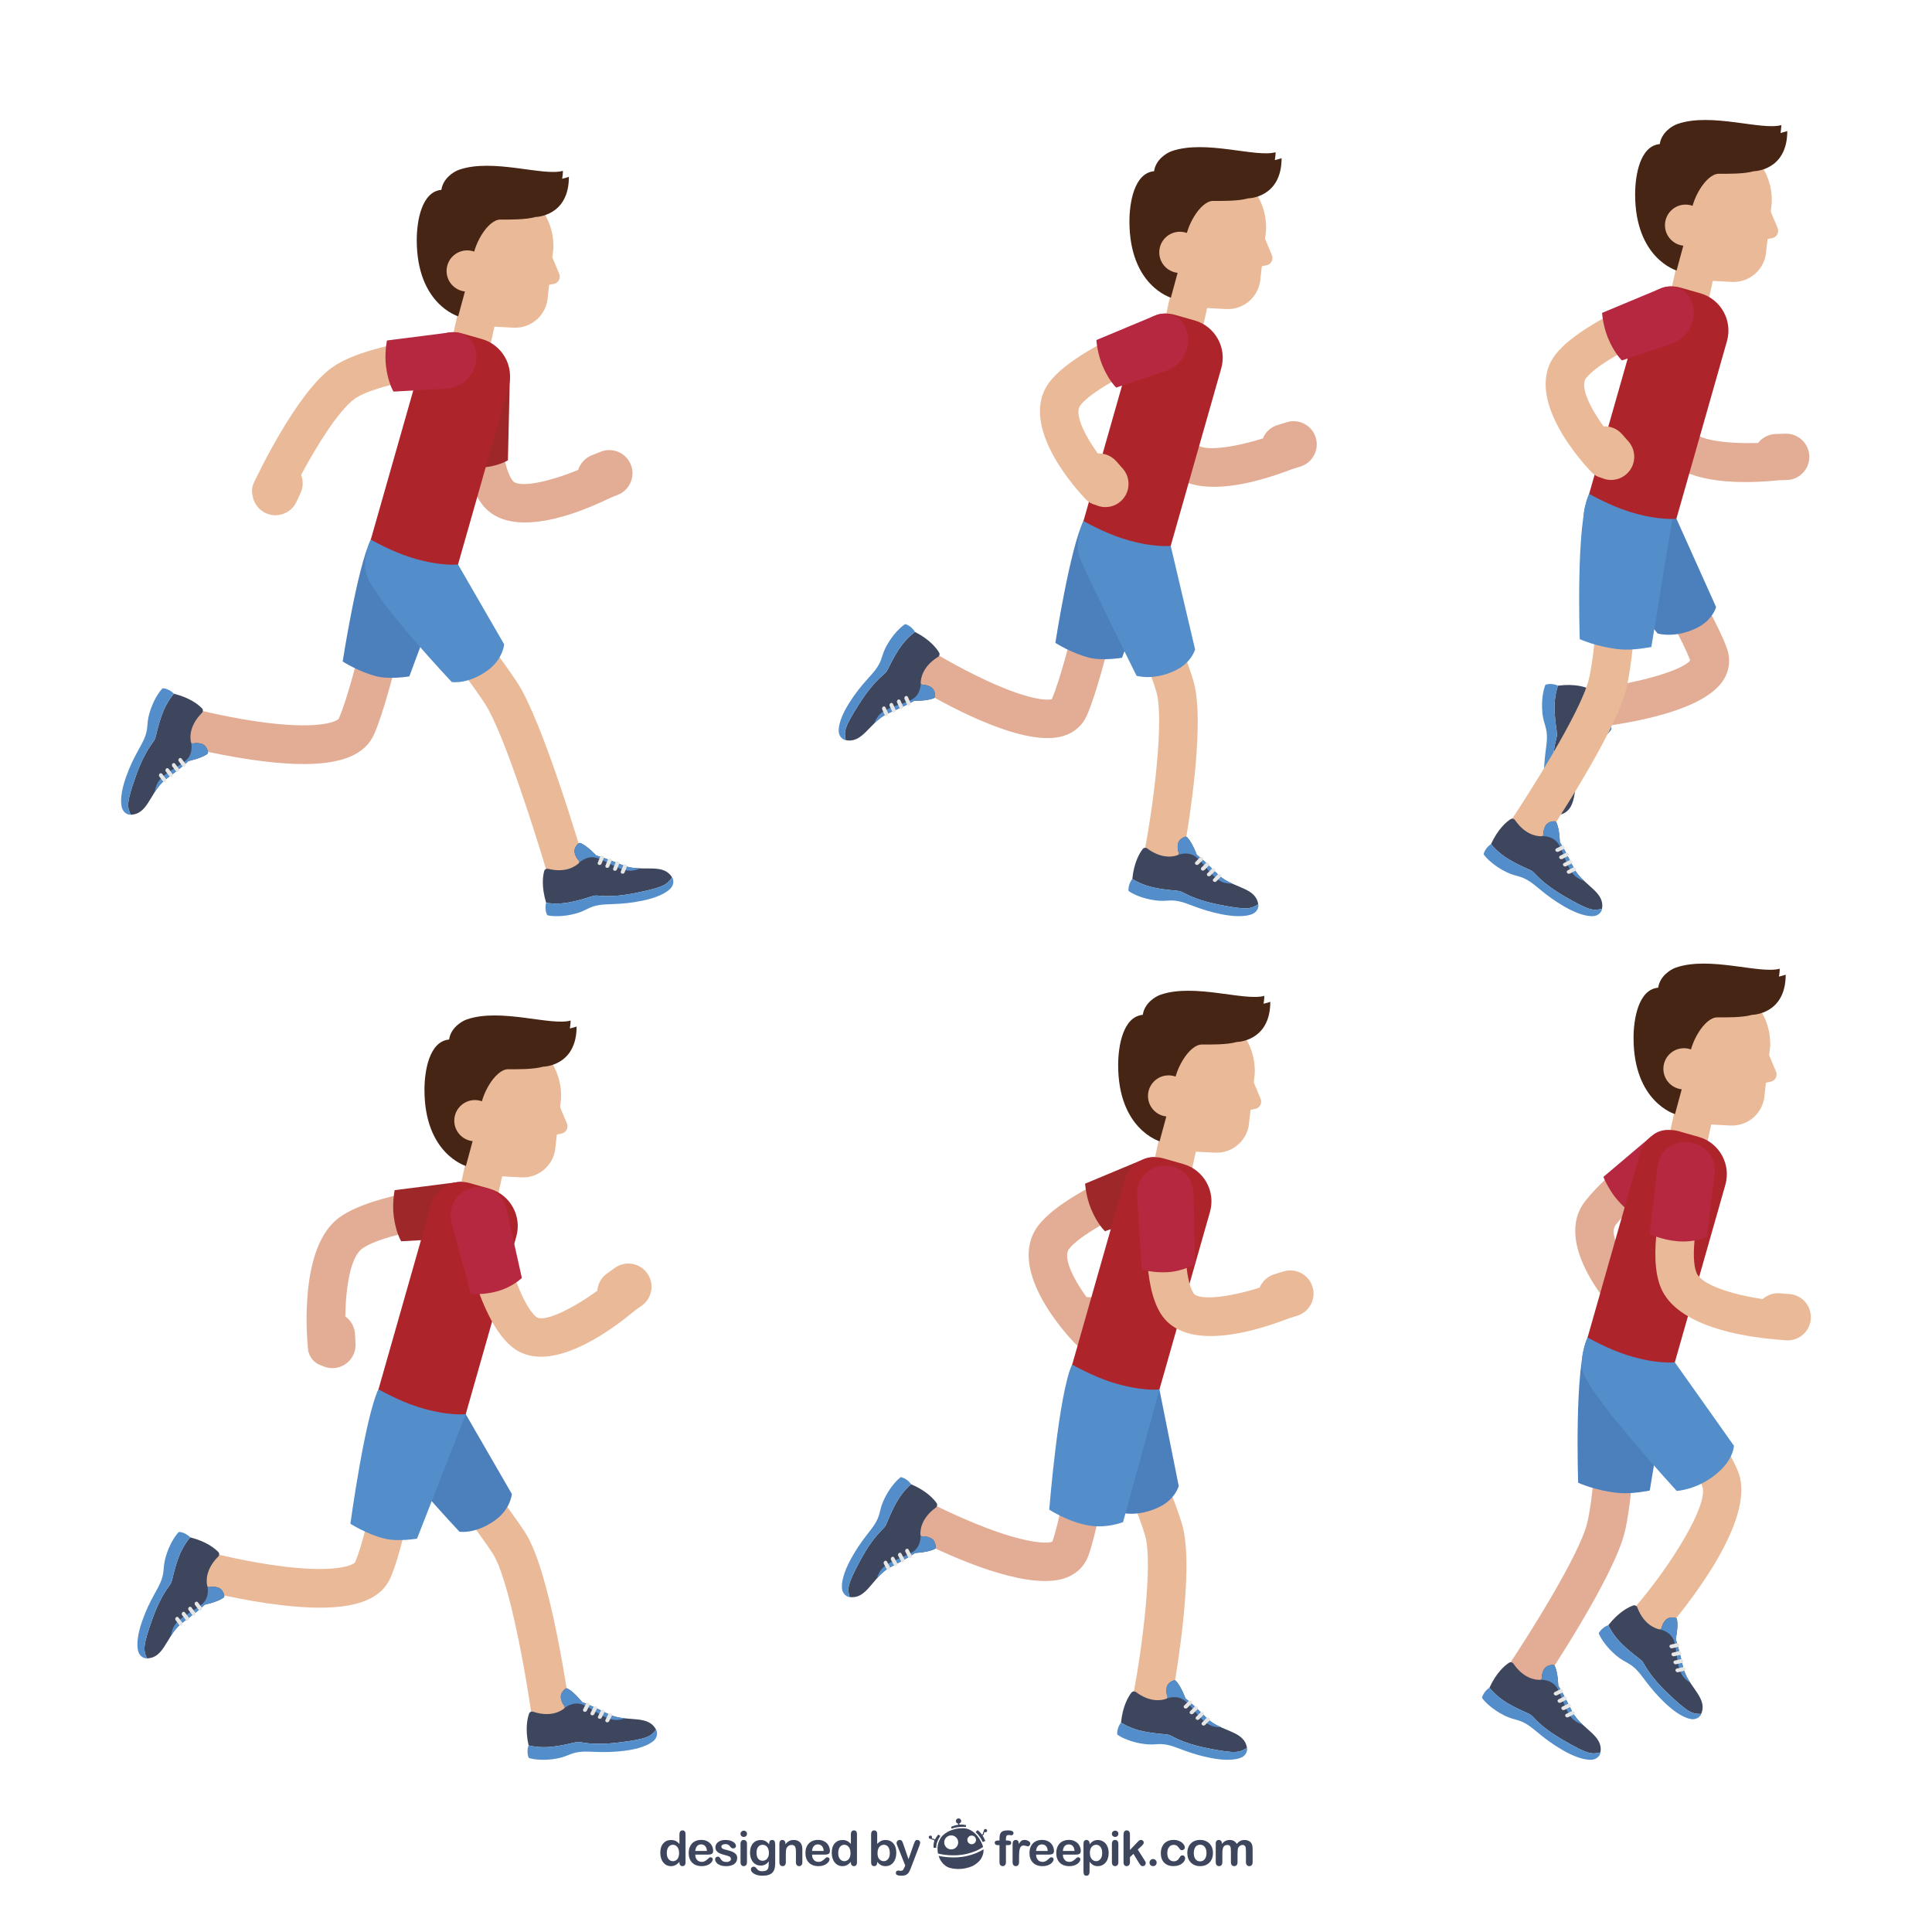 <?xml version="1.0" encoding="utf-8"?>
<!-- Generator: Adobe Illustrator 27.5.0, SVG Export Plug-In . SVG Version: 6.00 Build 0)  -->
<svg version="1.1" xmlns="http://www.w3.org/2000/svg" xmlns:xlink="http://www.w3.org/1999/xlink" x="0px" y="0px"
	 viewBox="0 0 500 500" style="enable-background:new 0 0 500 500;" xml:space="preserve">
<g id="background">
	<rect style="fill:#FFFFFF;" width="500" height="500"/>
</g>
<g id="objects">
	<g>
		<g>
			<g>
				<path style="fill:#E2AD94;" d="M78.597,197.731c-2.949,0-6.256-0.217-9.94-0.647c-10.324-1.205-19.905-3.683-20.308-3.787
					c-2.672-0.696-4.274-3.426-3.579-6.098c0.695-2.672,3.425-4.276,6.097-3.58c0.09,0.023,9.129,2.357,18.622,3.494
					c13.663,1.636,17.827-0.493,18.195-1.152c4.266-9.799,10.78-41.208,10.845-41.524c0.558-2.705,3.206-4.446,5.908-3.885
					c2.705,0.559,4.444,3.204,3.885,5.908c-0.275,1.332-6.792,32.748-11.47,43.495C94.574,195.19,88.691,197.731,78.597,197.731z"/>
			</g>
			<g>
				<path style="fill:#4C80BD;" d="M105.937,175.048c0,0-4.97,0.851-8.417,0c-4.631-1.143-8.833-3.854-8.833-3.854
					s3.764-24.374,7.273-31.538c1.957-3.995,7.912-7.244,7.912-7.244l14.295,9.694L105.937,175.048z"/>
			</g>
			<g>
				<path style="fill:#EABA98;" d="M146.425,229.617c-2.162,0-4.155-1.413-4.795-3.592c-2.863-9.746-11.341-36.633-16.13-43.911
					c-6.072-9.23-25.823-34.675-26.021-34.931c-1.694-2.181-1.299-5.322,0.882-7.016c2.18-1.694,5.322-1.299,7.016,0.882
					c0.822,1.058,20.193,26.015,26.478,35.569c6.473,9.839,16.274,42.856,17.37,46.589c0.778,2.649-0.739,5.428-3.388,6.207
					C147.366,229.551,146.891,229.617,146.425,229.617z"/>
			</g>
			<g>
				<path style="fill:#538ECB;" d="M130.478,166.757c0,0-0.313,3.813-4.17,6.662c-5.143,3.799-9.393,3.088-9.393,3.088
					s-18.625-19.75-21.812-27.063c-1.777-4.078,0.856-9.788,0.856-9.788l16.644-4.618l5.934,11.047L130.478,166.757z"/>
			</g>
			<path style="fill:#EABA98;" d="M121.004,91.146c-0.359-2.739-2.872-4.667-5.608-4.307c-14.757,1.936-24.736,4.765-29.659,8.409
				c-9.087,6.724-18.957,27.394-20.052,29.728c-0.485,1.033-0.567,2.142-0.342,3.177c0.267,1.958,1.489,3.744,3.415,4.637
				c0.818,0.38,1.677,0.56,2.522,0.56c2.263,0,4.43-1.287,5.446-3.475l1.059-2.281c0.716-1.542,0.717-3.231,0.146-4.699
				c4.066-7.601,9.664-16.58,13.755-19.608c3.342-2.474,12.692-4.915,25.011-6.532C119.435,96.394,121.363,93.883,121.004,91.146z"
				/>
			<path style="fill:#E2AD94;" d="M163.255,120.252c-1.23-3.077-4.724-4.574-7.799-3.342l-2.335,0.934
				c-1.735,0.694-2.967,2.107-3.491,3.759c-8.034,3.32-15.535,4.721-16.954,2.805c-3.479-4.702-3.966-20.782-3.201-30.699
				c0.212-2.753-1.846-5.157-4.599-5.371c-2.763-0.214-5.157,1.844-5.371,4.597c-0.358,4.607-1.794,28.061,5.132,37.421
				c2.64,3.568,6.717,4.86,11.243,4.859c7.684-0.001,16.65-3.726,22.045-6.369l1.987-0.795
				C162.99,126.82,164.486,123.329,163.255,120.252z"/>
			<g>
				<path style="fill:#EABA98;" d="M120.578,99.795c-0.357,0-0.72-0.038-1.083-0.119c-2.696-0.595-4.399-3.264-3.804-5.961
					l3.072-13.912c0.596-2.696,3.267-4.395,5.96-3.804c2.696,0.595,4.4,3.264,3.804,5.961l-3.072,13.912
					C124.94,98.205,122.873,99.795,120.578,99.795z"/>
			</g>
			<g>
				<path style="fill:#9E272A;" d="M131.956,97.19l-0.509,21.942c0,0-2.852,1.75-7.104,1.861c-3.561,0.093-6.734-0.922-6.734-0.922
					l-0.585-22.492L131.956,97.19z"/>
			</g>
			<g>
				<path style="fill:#AD252B;" d="M118.537,146.085c0,0-4.516,0.585-12.246-1.829c-5.07-1.583-10.332-4.599-10.332-4.599
					l13.616-47.818c1.222-4.293,5.694-6.782,9.987-5.56l5.15,1.466c5.332,1.518,8.423,7.071,6.905,12.403L118.537,146.085z"/>
			</g>
			<g>
				<path style="fill:#B52840;" d="M115.471,100.584l-13.636,0.761c0,0-1.388-2.216-1.926-6.436
					c-0.451-3.534,0.239-6.792,0.239-6.792l16.479-2.102c3.226-0.411,6.174,1.87,6.586,5.096l0.019,0.148
					C123.84,96.03,120.273,100.316,115.471,100.584z"/>
			</g>
			<g>
				<path style="fill:#EABA98;" d="M132.907,84.808l-9.87-0.525c-3.218-0.158-5.698-2.895-5.54-6.112l1.529-31.129l8.781,0.431
					c8.941,0.439,15.833,8.043,15.394,16.984l-1.431,12.318C141.541,81.44,137.573,85.037,132.907,84.808z"/>
			</g>
			<g>
				<path style="fill:#EABA98;" d="M141.52,63.215l3.202,7.632c0.475,1.132-0.216,2.414-1.423,2.64l-2.112,0.395L141.52,63.215z"/>
			</g>
			<g>
				<path style="fill:#472514;" d="M145.487,46.264c0.196-1.223,0.2-2.043,0.2-2.043c-5.136,1.447-18.104-3.318-26.854-0.297
					c-1.521,0.525-4.188,2.292-4.604,5.209c-5.125,0.458-6.375,8.109-6.375,13c0,16.625,10.729,19.722,10.729,19.722l3.604-13.305
					c0-5,4.042-11.729,7.292-11.729c2.404,0,6.526,0.074,9.111-0.668l0.002,0.001c0,0,8.638-0.083,8.638-10.395
					C147.228,45.757,146.761,45.959,145.487,46.264z"/>
			</g>
			<g>
				<path style="fill:#EABA98;" d="M126.24,70.132c0,2.946-2.388,5.333-5.333,5.333c-2.945,0-5.333-2.388-5.333-5.333
					c0-2.946,2.388-5.333,5.333-5.333C123.852,64.799,126.24,67.186,126.24,70.132z"/>
			</g>
			<g>
				<g>
					<path style="fill:#3E465E;" d="M140.833,225.438c-0.345,1.272-0.752,4.056,0.506,8.188c0,0,2.712,0.569,6.224-0.145
						c3.513-0.714,5.188-1.468,6.265-1.687c1.076-0.219,3.517,0.76,10.826-0.727c7.309-1.486,7.941-2.146,9.273-4.01
						c-2.201-3.63-6.981-1.557-11.497-2.729c-1.41-0.366-4.888-2.022-8.141-2.934c0,0-2.149-2.348-3.991-3.188
						c-0.208-0.095-0.452-0.064-0.619,0.092c-0.442,0.413-1.233,1.341-0.941,2.493c0.246,0.969,0.72,1.592,1.048,1.927
						c0.189,0.194,0.183,0.507-0.016,0.691c-0.882,0.817-3.394,2.563-7.926,1.439C141.406,224.741,140.952,225,140.833,225.438z"/>
				</g>
				<g>
					<path style="fill:#538ECB;" d="M141.339,233.625c0,0,2.712,0.569,6.224-0.145c3.513-0.714,5.188-1.468,6.265-1.687
						c1.076-0.219,3.517,0.76,10.826-0.727c7.309-1.486,7.941-2.146,9.273-4.01c0.094,0.091,0.166,0.232,0.221,0.397
						c0.293,0.882,0.008,1.848-0.639,2.515c-1.076,1.11-3.411,2.353-7.28,3.14c-5.892,1.198-8.914,0.65-11.634,1.203
						c-2.719,0.553-3.048,1.643-6.826,2.411c-3.162,0.643-5.337,0.313-5.961,0.189c-0.116-0.023-0.214-0.1-0.262-0.208
						C140.854,235.119,141.339,233.625,141.339,233.625z"/>
				</g>
				<g>
					<path style="fill:#538ECB;" d="M149.843,223.31c0.116-0.184,0.104-0.427-0.056-0.59c-0.328-0.335-0.802-0.959-1.048-1.927
						c-0.292-1.152,0.499-2.081,0.941-2.493c0.167-0.156,0.411-0.187,0.619-0.092c1.842,0.839,3.991,3.188,3.991,3.188
						c3.253,0.912,6.731,2.568,8.141,2.934c1.074,0.279,2.163,0.372,3.229,0.404c-0.372,0.198-0.946,0.395-1.845,0.552
						c-3.046,0.534-7.089-2.731-9.593-3.318c-2.504-0.587-4.373,1.347-4.373,1.347S149.845,223.311,149.843,223.31z"/>
				</g>
				<g>
					<path style="fill:#E6E6E5;" d="M160.957,226.098l0.01,0.003c0.263,0.082,0.567-0.058,0.68-0.313l0.587-1.464
						c0.113-0.254-0.008-0.527-0.271-0.608l-0.01-0.003c-0.263-0.082-0.567,0.058-0.68,0.313l-0.587,1.464
						C160.573,225.744,160.695,226.016,160.957,226.098z"/>
				</g>
				<g>
					<path style="fill:#E6E6E5;" d="M158.968,225.342l0.01,0.003c0.263,0.082,0.567-0.058,0.68-0.313l0.587-1.464
						c0.113-0.254-0.008-0.527-0.271-0.608l-0.01-0.003c-0.263-0.082-0.567,0.058-0.68,0.312l-0.587,1.464
						C158.583,224.988,158.705,225.261,158.968,225.342z"/>
				</g>
				<g>
					<path style="fill:#E6E6E5;" d="M156.978,224.587l0.01,0.003c0.263,0.082,0.567-0.058,0.68-0.313l0.587-1.464
						c0.113-0.254-0.008-0.527-0.271-0.608l-0.01-0.003c-0.263-0.082-0.567,0.058-0.68,0.313l-0.587,1.464
						C156.594,224.233,156.715,224.505,156.978,224.587z"/>
				</g>
				<g>
					<path style="fill:#E6E6E5;" d="M154.988,223.832l0.01,0.003c0.263,0.082,0.567-0.058,0.68-0.312l0.587-1.464
						c0.113-0.254-0.009-0.527-0.271-0.608l-0.01-0.003c-0.263-0.082-0.567,0.058-0.68,0.313l-0.587,1.464
						C154.604,223.478,154.726,223.75,154.988,223.832z"/>
				</g>
			</g>
			<g>
				<g>
					<path style="fill:#3E465E;" d="M52.286,183.328c-0.912-0.952-3.085-2.738-7.274-3.794c0,0-1.888,2.028-3.09,5.405
						c-1.202,3.377-1.422,5.201-1.79,6.236c-0.368,1.035-2.467,2.62-4.967,9.647c-2.501,7.026-2.262,7.909-1.354,10.012
						c4.245-0.01,4.937-5.175,8.273-8.437c1.042-1.019,4.255-3.142,6.716-5.457c0,0,3.12-0.628,4.79-1.772
						c0.189-0.129,0.288-0.354,0.24-0.578c-0.125-0.592-0.512-1.748-1.65-2.093c-0.957-0.29-1.735-0.205-2.191-0.098
						c-0.264,0.062-0.528-0.105-0.583-0.37c-0.245-1.177-0.443-4.23,2.86-7.531C52.587,184.178,52.599,183.655,52.286,183.328z"/>
				</g>
				<g>
					<path style="fill:#538ECB;" d="M45.013,179.534c0,0-1.888,2.028-3.09,5.405c-1.202,3.377-1.422,5.201-1.79,6.236
						c-0.368,1.035-2.467,2.62-4.967,9.647c-2.501,7.026-2.262,7.909-1.354,10.012c-0.127,0.034-0.285,0.023-0.454-0.015
						c-0.906-0.204-1.586-0.947-1.824-1.846c-0.395-1.495-0.254-4.136,1.07-7.856c2.016-5.665,4.046-7.97,4.976-10.585
						c0.931-2.615,0.167-3.459,1.459-7.09c1.082-3.04,2.487-4.732,2.916-5.202c0.079-0.087,0.196-0.132,0.313-0.117
						C43.984,178.347,45.013,179.534,45.013,179.534z"/>
				</g>
				<g>
					<path style="fill:#538ECB;" d="M49.456,192.143c0.098,0.194,0.313,0.309,0.534,0.257c0.456-0.107,1.235-0.192,2.191,0.098
						c1.138,0.345,1.524,1.501,1.65,2.093c0.047,0.224-0.052,0.448-0.24,0.578c-1.67,1.145-4.79,1.772-4.79,1.772
						c-2.461,2.315-5.674,4.439-6.716,5.457c-0.793,0.776-1.435,1.661-2.013,2.557c0.022-0.421,0.151-1.014,0.48-1.865
						c1.115-2.884,5.999-4.661,7.795-6.502c1.796-1.841,1.104-4.441,1.104-4.441S49.455,192.143,49.456,192.143z"/>
				</g>
				<g>
					<path style="fill:#E6E6E5;" d="M41.33,200.221l-0.007,0.007c-0.206,0.183-0.243,0.516-0.083,0.744l0.951,1.259
						c0.16,0.228,0.456,0.265,0.661,0.082l0.007-0.007c0.206-0.183,0.243-0.516,0.083-0.744l-0.951-1.259
						C41.832,200.075,41.536,200.039,41.33,200.221z"/>
				</g>
				<g>
					<path style="fill:#E6E6E5;" d="M43.005,198.908l-0.007,0.007c-0.206,0.183-0.243,0.516-0.083,0.744l0.951,1.259
						c0.16,0.228,0.455,0.265,0.661,0.082l0.008-0.007c0.206-0.183,0.243-0.516,0.083-0.744l-0.951-1.259
						C43.506,198.761,43.21,198.725,43.005,198.908z"/>
				</g>
				<g>
					<path style="fill:#E6E6E5;" d="M44.679,197.594l-0.007,0.007c-0.206,0.183-0.243,0.516-0.084,0.744l0.951,1.259
						c0.16,0.228,0.455,0.265,0.661,0.082l0.008-0.007c0.206-0.183,0.243-0.516,0.083-0.744l-0.951-1.259
						C45.18,197.447,44.884,197.411,44.679,197.594z"/>
				</g>
				<g>
					<path style="fill:#E6E6E5;" d="M46.353,196.28l-0.007,0.007c-0.206,0.183-0.243,0.516-0.083,0.744l0.951,1.258
						c0.16,0.228,0.456,0.265,0.661,0.082l0.007-0.007c0.206-0.183,0.243-0.516,0.083-0.744l-0.951-1.258
						C46.854,196.133,46.558,196.097,46.353,196.28z"/>
				</g>
			</g>
		</g>
		<g>
			<path style="fill:#E2AD94;" d="M122.999,311.044c-0.359-2.738-2.872-4.662-5.608-4.308c-14.757,1.937-24.736,4.766-29.659,8.408
				c-10.104,7.478-8.453,29.64-8.019,34.007c0.21,2.117,1.719,3.773,3.653,4.307c0.8,0.395,1.697,0.619,2.641,0.619
				c0.106,0,0.213-0.003,0.32-0.008c3.309-0.174,5.851-2.997,5.677-6.307l-0.132-2.512c-0.099-1.895-1.071-3.529-2.502-4.554
				c0.095-7.336,1.282-15.275,4.309-17.515c3.343-2.474,12.693-4.916,25.012-6.532C121.43,316.293,123.359,313.782,122.999,311.044z
				"/>
			<g>
				<path style="fill:#9E272A;" d="M117.466,320.482l-13.636,0.761c0,0-1.388-2.216-1.926-6.436
					c-0.451-3.534,0.239-6.792,0.239-6.792l16.479-2.102c3.226-0.411,6.174,1.87,6.586,5.096l0.019,0.148
					C125.835,315.929,122.268,320.214,117.466,320.482z"/>
			</g>
			<g>
				<path style="fill:#EABA98;" d="M142.822,450.336c-2.466,0-4.612-1.823-4.949-4.335c-1.84-13.705-6.285-37.768-10.378-43.989
					c-6.072-9.229-25.823-34.675-26.021-34.931c-1.694-2.182-1.299-5.322,0.882-7.017c2.18-1.692,5.322-1.298,7.016,0.882
					c0.822,1.058,20.193,26.016,26.478,35.569c6.684,10.159,11.417,44.297,11.935,48.155c0.367,2.737-1.554,5.253-4.29,5.62
					C143.268,450.321,143.044,450.336,142.822,450.336z"/>
			</g>
			<g>
				<path style="fill:#4C80BD;" d="M132.474,386.655c0,0-0.313,3.813-4.17,6.662c-5.143,3.799-9.393,3.088-9.393,3.088
					s-18.625-19.75-21.813-27.063c-1.777-4.078,0.856-9.788,0.856-9.788l16.644-4.618l5.934,11.047L132.474,386.655z"/>
			</g>
			<g>
				<g>
					<path style="fill:#3E465E;" d="M136.921,443.498c-0.441,1.242-1.061,3.986-0.124,8.203c0,0,2.66,0.776,6.217,0.334
						c3.557-0.443,5.286-1.065,6.376-1.201c1.09-0.136,3.449,1.027,10.85,0.107c7.401-0.921,8.083-1.53,9.554-3.286
						c-1.916-3.789-6.84-2.088-11.253-3.604c-1.378-0.473-4.718-2.391-7.892-3.55c0,0-1.962-2.506-3.734-3.485
						c-0.2-0.111-0.445-0.098-0.624,0.045c-0.472,0.378-1.332,1.242-1.129,2.414c0.17,0.985,0.596,1.643,0.896,2.002
						c0.174,0.208,0.144,0.519-0.069,0.688c-0.942,0.747-3.581,2.295-8.013,0.826C137.545,442.848,137.072,443.072,136.921,443.498z
						"/>
				</g>
				<g>
					<path style="fill:#538ECB;" d="M136.797,451.701c0,0,2.66,0.776,6.217,0.334c3.557-0.443,5.286-1.065,6.376-1.201
						c1.09-0.136,3.449,1.027,10.85,0.107c7.401-0.921,8.083-1.53,9.554-3.286c0.087,0.098,0.148,0.244,0.19,0.413
						c0.225,0.901-0.134,1.843-0.83,2.458c-1.158,1.024-3.581,2.084-7.5,2.572c-5.967,0.742-8.938-0.036-11.692,0.306
						c-2.754,0.342-3.166,1.404-6.99,1.879c-3.202,0.398-5.345-0.097-5.958-0.269c-0.113-0.032-0.206-0.116-0.245-0.227
						C136.198,453.153,136.797,451.701,136.797,451.701z"/>
				</g>
				<g>
					<path style="fill:#538ECB;" d="M146.068,442.07c0.13-0.175,0.136-0.418-0.01-0.593c-0.301-0.359-0.726-1.017-0.896-2.002
						c-0.203-1.171,0.657-2.036,1.129-2.414c0.179-0.143,0.424-0.155,0.624-0.045c1.772,0.978,3.734,3.485,3.734,3.485
						c3.174,1.159,6.514,3.077,7.892,3.55c1.05,0.361,2.128,0.537,3.189,0.651c-0.386,0.169-0.974,0.321-1.882,0.409
						c-3.078,0.299-6.858-3.268-9.309-4.045c-2.451-0.778-4.464,1.007-4.464,1.007S146.069,442.07,146.068,442.07z"/>
				</g>
				<g>
					<path style="fill:#E6E6E5;" d="M156.935,445.702l0.009,0.004c0.256,0.102,0.57-0.014,0.702-0.259l0.698-1.414
						c0.132-0.245,0.032-0.526-0.224-0.627l-0.009-0.004c-0.256-0.102-0.57,0.014-0.702,0.259l-0.698,1.414
						C156.579,445.32,156.679,445.601,156.935,445.702z"/>
				</g>
				<g>
					<path style="fill:#E6E6E5;" d="M155.009,444.796l0.009,0.004c0.256,0.102,0.57-0.014,0.702-0.259l0.698-1.414
						c0.132-0.245,0.032-0.526-0.224-0.627l-0.009-0.004c-0.256-0.102-0.57,0.015-0.702,0.259l-0.698,1.415
						C154.653,444.414,154.753,444.695,155.009,444.796z"/>
				</g>
				<g>
					<path style="fill:#E6E6E5;" d="M153.083,443.891l0.009,0.004c0.256,0.102,0.57-0.014,0.702-0.259l0.698-1.414
						c0.132-0.245,0.032-0.526-0.224-0.628l-0.009-0.004c-0.256-0.102-0.57,0.014-0.702,0.259l-0.698,1.415
						C152.727,443.508,152.828,443.789,153.083,443.891z"/>
				</g>
				<g>
					<path style="fill:#E6E6E5;" d="M151.158,442.985l0.009,0.004c0.256,0.102,0.57-0.014,0.702-0.259l0.698-1.414
						c0.132-0.245,0.032-0.526-0.224-0.628l-0.009-0.004c-0.256-0.102-0.57,0.014-0.702,0.259l-0.698,1.415
						C150.802,442.602,150.902,442.883,151.158,442.985z"/>
				</g>
			</g>
			<g>
				<path style="fill:#EABA98;" d="M82.811,416.068c-2.949,0-6.257-0.217-9.94-0.646c-10.324-1.205-19.905-3.683-20.308-3.787
					c-2.672-0.696-4.274-3.426-3.579-6.098c0.695-2.672,3.424-4.273,6.097-3.58c0.09,0.023,9.128,2.357,18.621,3.493
					c13.664,1.638,17.829-0.492,18.197-1.152c3.492-8.021,7.374-31.353,8.574-39.666c0.395-2.733,2.929-4.629,5.663-4.233
					c2.733,0.395,4.628,2.93,4.234,5.663c-0.184,1.274-4.565,31.344-9.304,42.23C98.787,413.527,92.906,416.068,82.811,416.068z"/>
			</g>
			<g>
				<path style="fill:#538ECB;" d="M107.932,398.196c0,0-4.97,0.851-8.417,0c-4.631-1.143-8.833-3.854-8.833-3.854
					s3.764-27.623,7.273-34.787c1.957-3.995,7.912-7.244,7.912-7.244l14.665,13.673L107.932,398.196z"/>
			</g>
			<g>
				<path style="fill:#EABA98;" d="M122.574,319.693c-0.357,0-0.72-0.038-1.083-0.118c-2.696-0.596-4.399-3.265-3.804-5.961
					l3.072-13.912c0.596-2.696,3.267-4.397,5.96-3.805c2.696,0.596,4.4,3.265,3.804,5.961l-3.072,13.912
					C126.936,318.104,124.868,319.693,122.574,319.693z"/>
			</g>
			<g>
				<path style="fill:#AD252B;" d="M120.532,365.983c0,0-4.516,0.585-12.246-1.829c-5.07-1.583-10.332-4.6-10.332-4.6l13.616-47.818
					c1.222-4.293,5.694-6.782,9.987-5.56l5.15,1.467c5.332,1.518,8.423,7.071,6.905,12.403L120.532,365.983z"/>
			</g>
			<g>
				<path style="fill:#EABA98;" d="M134.902,304.706l-9.87-0.525c-3.218-0.158-5.698-2.895-5.54-6.112l1.529-31.129l8.781,0.431
					c8.941,0.439,15.833,8.043,15.394,16.984l-1.431,12.319C143.536,301.339,139.568,304.935,134.902,304.706z"/>
			</g>
			<g>
				<path style="fill:#EABA98;" d="M143.515,283.113l3.202,7.632c0.475,1.132-0.216,2.414-1.423,2.64l-2.112,0.395L143.515,283.113z
					"/>
			</g>
			<g>
				<path style="fill:#472514;" d="M147.482,266.162c0.196-1.223,0.2-2.043,0.2-2.043c-5.136,1.447-18.104-3.318-26.854-0.297
					c-1.522,0.525-4.188,2.292-4.604,5.209c-5.125,0.458-6.375,8.109-6.375,13c0,16.625,10.729,19.721,10.729,19.721l3.604-13.305
					c0-5,4.042-11.729,7.292-11.729c2.404,0,6.526,0.074,9.111-0.668l0.002,0.001c0,0,8.638-0.083,8.638-10.395
					C149.224,265.655,148.756,265.857,147.482,266.162z"/>
			</g>
			<g>
				<path style="fill:#EABA98;" d="M128.236,290.03c0,2.945-2.388,5.333-5.333,5.333c-2.946,0-5.333-2.388-5.333-5.333
					c0-2.946,2.388-5.333,5.333-5.333C125.848,284.697,128.236,287.085,128.236,290.03z"/>
			</g>
			<g>
				<g>
					<path style="fill:#3E465E;" d="M56.5,401.665c-0.912-0.952-3.085-2.738-7.274-3.794c0,0-1.888,2.028-3.09,5.405
						c-1.202,3.377-1.422,5.201-1.79,6.236c-0.368,1.035-2.467,2.62-4.967,9.647c-2.501,7.026-2.262,7.909-1.354,10.012
						c4.245-0.011,4.937-5.175,8.273-8.437c1.042-1.019,4.255-3.142,6.716-5.457c0,0,3.12-0.628,4.79-1.772
						c0.188-0.129,0.288-0.354,0.24-0.578c-0.125-0.592-0.512-1.748-1.65-2.093c-0.957-0.29-1.735-0.205-2.191-0.098
						c-0.264,0.062-0.528-0.105-0.583-0.37c-0.245-1.177-0.443-4.23,2.86-7.531C56.801,402.516,56.814,401.992,56.5,401.665z"/>
				</g>
				<g>
					<path style="fill:#538ECB;" d="M49.227,397.871c0,0-1.888,2.028-3.09,5.405c-1.202,3.377-1.422,5.201-1.79,6.236
						c-0.368,1.035-2.467,2.62-4.967,9.647c-2.501,7.026-2.262,7.909-1.354,10.012c-0.127,0.034-0.285,0.023-0.454-0.016
						c-0.906-0.204-1.586-0.947-1.824-1.846c-0.395-1.495-0.254-4.136,1.07-7.856c2.016-5.665,4.046-7.97,4.976-10.585
						c0.93-2.615,0.167-3.459,1.459-7.09c1.082-3.04,2.487-4.732,2.916-5.203c0.079-0.087,0.196-0.132,0.313-0.117
						C48.199,396.685,49.227,397.871,49.227,397.871z"/>
				</g>
				<g>
					<path style="fill:#538ECB;" d="M53.67,410.48c0.098,0.194,0.313,0.309,0.535,0.257c0.456-0.107,1.235-0.192,2.191,0.098
						c1.138,0.345,1.524,1.501,1.65,2.093c0.047,0.224-0.052,0.448-0.24,0.578c-1.67,1.145-4.79,1.772-4.79,1.772
						c-2.461,2.316-5.674,4.439-6.716,5.457c-0.794,0.776-1.435,1.661-2.013,2.557c0.022-0.421,0.151-1.014,0.48-1.865
						c1.115-2.884,5.999-4.661,7.795-6.502c1.796-1.841,1.104-4.44,1.104-4.44S53.669,410.481,53.67,410.48z"/>
				</g>
				<g>
					<path style="fill:#E6E6E5;" d="M45.545,418.559l-0.008,0.007c-0.206,0.183-0.243,0.516-0.083,0.744l0.951,1.258
						c0.16,0.228,0.455,0.265,0.661,0.082l0.007-0.007c0.206-0.183,0.243-0.516,0.084-0.744l-0.951-1.259
						C46.046,418.413,45.75,418.376,45.545,418.559z"/>
				</g>
				<g>
					<path style="fill:#E6E6E5;" d="M47.219,417.245l-0.007,0.007c-0.206,0.183-0.243,0.516-0.084,0.744l0.951,1.259
						c0.16,0.228,0.455,0.265,0.661,0.082l0.007-0.007c0.206-0.183,0.243-0.516,0.083-0.744l-0.951-1.259
						C47.72,417.099,47.424,417.062,47.219,417.245z"/>
				</g>
				<g>
					<path style="fill:#E6E6E5;" d="M48.893,415.931l-0.007,0.007c-0.206,0.183-0.243,0.516-0.083,0.744l0.951,1.258
						c0.16,0.228,0.456,0.265,0.661,0.082l0.007-0.007c0.206-0.183,0.243-0.516,0.083-0.744l-0.951-1.259
						C49.394,415.785,49.098,415.748,48.893,415.931z"/>
				</g>
				<g>
					<path style="fill:#E6E6E5;" d="M50.567,414.617l-0.008,0.007c-0.206,0.183-0.243,0.516-0.083,0.744l0.951,1.258
						c0.16,0.228,0.455,0.265,0.661,0.082l0.008-0.007c0.206-0.183,0.243-0.516,0.083-0.744l-0.951-1.259
						C51.069,414.471,50.773,414.434,50.567,414.617z"/>
				</g>
			</g>
			<path style="fill:#EABA98;" d="M167.5,329.518c-1.925-2.697-5.673-3.323-8.37-1.398l-2.047,1.461
				c-1.515,1.081-2.376,2.737-2.499,4.459c-6.969,5.067-14.009,8.263-15.808,6.76c-4.494-3.743-8.776-19.251-10.382-29.066
				c-0.445-2.725-3.018-4.577-5.74-4.128c-2.725,0.444-4.573,3.013-4.129,5.738c0.744,4.56,4.904,27.686,13.851,35.14
				c2.242,1.868,4.854,2.632,7.632,2.632c8.618,0,18.812-7.366,24.357-11.988l1.737-1.24
				C168.799,335.962,169.425,332.215,167.5,329.518z"/>
			<g>
				<path style="fill:#B52840;" d="M131.064,312.836l3.99,17.888c0,0-2.356,2.376-6.461,3.491c-3.438,0.934-6.76,0.699-6.76,0.699
					l-4.972-18.593c-1.03-3.852,1.249-7.811,5.096-8.856l0.144-0.039C126.085,306.345,130.165,308.807,131.064,312.836z"/>
			</g>
		</g>
		<g>
			<g>
				<path style="fill:#E2AD94;" d="M271.109,191.019c-11.601,0-29.655-10.509-35.447-14.077c-2.351-1.448-3.082-4.527-1.634-6.878
					c1.447-2.351,4.528-3.085,6.879-1.636c0.068,0.042,6.88,4.221,14.571,7.773c10.723,4.951,15.536,5.127,16.737,4.732
					c4.27-10.033,10.692-41.004,10.757-41.318c0.559-2.704,3.198-4.444,5.908-3.885c2.704,0.559,4.443,3.204,3.885,5.908
					c-0.275,1.332-6.792,32.748-11.471,43.495c-1.129,2.594-3.219,4.434-6.042,5.319
					C274.007,190.842,272.612,191.019,271.109,191.019z"/>
			</g>
			<g>
				<path style="fill:#4C80BD;" d="M290.379,170.227c0,0-4.97,0.851-8.417,0c-4.631-1.143-8.833-3.854-8.833-3.854
					s3.764-24.374,7.273-31.538c1.957-3.995,7.912-7.244,7.912-7.244l14.295,9.694L290.379,170.227z"/>
			</g>
			<g>
				<path style="fill:#EABA98;" d="M301.187,225.957c-0.307,0-0.617-0.028-0.93-0.087c-2.713-0.51-4.5-3.123-3.99-5.837
					c2.267-12.068,5.083-33.879,2.987-41.031c-3.05-10.414-15.774-37.296-15.902-37.567c-1.184-2.495-0.12-5.477,2.375-6.66
					c2.497-1.182,5.478-0.12,6.66,2.376c0.537,1.133,13.194,27.876,16.465,39.04c3.453,11.788-2.111,42.254-2.757,45.689
					C305.643,224.282,303.544,225.957,301.187,225.957z"/>
			</g>
			<g>
				<path style="fill:#538ECB;" d="M309.29,168.066c0,0-0.901,3.369-4.943,5.369c-5.731,2.836-10.209,1.458-10.209,1.458
					s-11.405-22.958-14.593-30.271c-1.777-4.077,0.856-9.788,0.856-9.788l16.644-4.618l5.934,11.047L309.29,168.066z"/>
			</g>
			<path style="fill:#E2AD94;" d="M340.51,113.242c-0.974-3.168-4.333-4.945-7.498-3.973l-2.404,0.739
				c-1.782,0.548-3.125,1.85-3.785,3.449c-8.212,2.603-15.897,3.4-17.131,1.408c-2.272-3.669-2.729-13.994-1.189-26.946
				c0.326-2.742-1.633-5.229-4.375-5.555c-2.747-0.326-5.23,1.634-5.555,4.375c-1.327,11.163-1.949,26.019,2.618,33.392
				c2.706,4.368,7.586,5.856,12.979,5.855c7.171,0,15.241-2.629,20.315-4.616l2.053-0.631
				C339.704,119.766,341.483,116.41,340.51,113.242z"/>
			<g>
				<path style="fill:#EABA98;" d="M305.021,94.973c-0.357,0-0.72-0.039-1.083-0.119c-2.696-0.595-4.399-3.264-3.805-5.96
					l3.071-13.912c0.596-2.697,3.266-4.397,5.961-3.805c2.696,0.595,4.399,3.264,3.805,5.96l-3.071,13.912
					C309.383,93.383,307.315,94.973,305.021,94.973z"/>
			</g>
			<g>
				<path style="fill:#AD252B;" d="M302.979,141.263c0,0-4.516,0.585-12.246-1.829c-5.07-1.583-10.332-4.599-10.332-4.599
					l13.616-47.818c1.222-4.293,5.694-6.782,9.987-5.56l5.15,1.466c5.332,1.518,8.423,7.071,6.905,12.403L302.979,141.263z"/>
			</g>
			<g>
				<path style="fill:#EABA98;" d="M317.349,79.986l-9.87-0.525c-3.218-0.158-5.698-2.895-5.54-6.112l1.529-31.129l8.781,0.431
					c8.941,0.439,15.833,8.043,15.394,16.984l-1.431,12.318C325.983,76.618,322.015,80.215,317.349,79.986z"/>
			</g>
			<g>
				<path style="fill:#EABA98;" d="M325.962,58.393l3.202,7.632c0.475,1.132-0.216,2.414-1.423,2.64l-2.112,0.395L325.962,58.393z"
					/>
			</g>
			<g>
				<path style="fill:#472514;" d="M329.929,41.442c0.196-1.223,0.2-2.043,0.2-2.043c-5.136,1.447-18.104-3.318-26.854-0.297
					c-1.521,0.525-4.188,2.292-4.604,5.209c-5.125,0.458-6.375,8.109-6.375,13c0,16.625,10.729,19.722,10.729,19.722l3.604-13.305
					c0-5,4.042-11.729,7.292-11.729c2.404,0,6.526,0.074,9.111-0.668l0.002,0.001c0,0,8.638-0.083,8.638-10.395
					C331.671,40.935,331.203,41.137,329.929,41.442z"/>
			</g>
			<g>
				<path style="fill:#EABA98;" d="M310.682,65.31c0,2.946-2.388,5.333-5.333,5.333c-2.946,0-5.333-2.388-5.333-5.333
					c0-2.945,2.388-5.333,5.333-5.333C308.294,59.977,310.682,62.364,310.682,65.31z"/>
			</g>
			<g>
				<g>
					<path style="fill:#3E465E;" d="M295.738,219.723c-0.81,1.04-2.263,3.449-2.701,7.746c0,0,2.28,1.574,5.796,2.275
						c3.515,0.7,5.352,0.654,6.43,0.868c1.077,0.215,2.95,2.061,10.264,3.519c7.314,1.457,8.153,1.094,10.103-0.11
						c-0.625-4.199-5.835-4.136-9.546-6.964c-1.159-0.883-3.725-3.756-6.372-5.855c0,0-1.073-2.997-2.447-4.483
						c-0.155-0.168-0.392-0.234-0.606-0.154c-0.567,0.21-1.655,0.76-1.832,1.935c-0.148,0.988,0.048,1.747,0.22,2.183
						c0.1,0.252-0.027,0.538-0.282,0.631c-1.13,0.413-4.121,1.05-7.866-1.74C296.536,219.302,296.017,219.366,295.738,219.723z"/>
				</g>
				<g>
					<path style="fill:#538ECB;" d="M293.037,227.469c0,0,2.28,1.574,5.796,2.275c3.515,0.7,5.352,0.654,6.43,0.868
						c1.077,0.215,2.95,2.061,10.264,3.519c7.314,1.457,8.153,1.094,10.103-0.11c0.052,0.121,0.064,0.278,0.05,0.451
						c-0.071,0.926-0.708,1.707-1.562,2.072c-1.422,0.607-4.056,0.85-7.928,0.079c-5.897-1.175-8.472-2.849-11.193-3.391
						c-2.722-0.542-3.447,0.335-7.227-0.418c-3.165-0.631-5.043-1.776-5.57-2.132c-0.098-0.066-0.159-0.175-0.161-0.293
						C292.012,228.658,293.037,227.469,293.037,227.469z"/>
				</g>
				<g>
					<path style="fill:#538ECB;" d="M304.87,221.248c0.178-0.125,0.261-0.354,0.177-0.566c-0.172-0.436-0.369-1.194-0.22-2.183
						c0.177-1.176,1.265-1.725,1.832-1.935c0.214-0.079,0.451-0.014,0.606,0.154c1.374,1.487,2.447,4.483,2.447,4.483
						c2.647,2.099,5.213,4.972,6.372,5.855c0.883,0.673,1.851,1.18,2.821,1.622c-0.419,0.039-1.025-0.002-1.915-0.205
						c-3.015-0.686-5.48-5.261-7.562-6.771c-2.082-1.51-4.554-0.45-4.554-0.45S304.871,221.249,304.87,221.248z"/>
				</g>
				<g>
					<path style="fill:#E6E6E5;" d="M314.04,228.118l0.008,0.007c0.211,0.177,0.546,0.166,0.748-0.025l1.108-1.123
						c0.203-0.191,0.196-0.489-0.015-0.666l-0.008-0.007c-0.211-0.177-0.546-0.166-0.748,0.025l-1.108,1.123
						C313.823,227.643,313.829,227.941,314.04,228.118z"/>
				</g>
				<g>
					<path style="fill:#E6E6E5;" d="M312.497,226.652l0.008,0.007c0.211,0.177,0.546,0.166,0.748-0.025l1.108-1.123
						c0.202-0.191,0.196-0.489-0.015-0.666l-0.008-0.007c-0.211-0.177-0.545-0.166-0.748,0.025l-1.108,1.123
						C312.28,226.177,312.287,226.475,312.497,226.652z"/>
				</g>
				<g>
					<path style="fill:#E6E6E5;" d="M310.955,225.186l0.008,0.006c0.211,0.177,0.546,0.166,0.748-0.025l1.108-1.123
						c0.203-0.191,0.196-0.489-0.015-0.666l-0.008-0.007c-0.211-0.177-0.546-0.166-0.748,0.025l-1.108,1.123
						C310.738,224.71,310.744,225.009,310.955,225.186z"/>
				</g>
				<g>
					<path style="fill:#E6E6E5;" d="M309.413,223.719l0.008,0.006c0.211,0.177,0.546,0.166,0.748-0.025l1.108-1.123
						c0.202-0.191,0.196-0.489-0.015-0.666l-0.008-0.007c-0.211-0.177-0.546-0.166-0.748,0.025l-1.108,1.123
						C309.195,223.244,309.202,223.542,309.413,223.719z"/>
				</g>
			</g>
			<g>
				<g>
					<path style="fill:#3E465E;" d="M243.037,168.88c-0.674-1.133-2.39-3.362-6.234-5.333c0,0-2.296,1.552-4.226,4.572
						c-1.931,3.02-2.555,4.748-3.147,5.674c-0.592,0.925-2.993,1.998-7.01,8.282c-4.017,6.284-3.983,7.197-3.571,9.451
						c4.139,0.945,5.975-3.932,9.958-6.36c1.244-0.758,4.853-2.104,7.771-3.807c0,0,3.182,0.09,5.066-0.649
						c0.213-0.083,0.36-0.28,0.364-0.509c0.011-0.605-0.106-1.818-1.137-2.41c-0.867-0.498-1.644-0.59-2.113-0.588
						c-0.271,0.001-0.491-0.221-0.485-0.492c0.027-1.202,0.52-4.221,4.48-6.695C243.138,169.776,243.268,169.269,243.037,168.88z"/>
				</g>
				<g>
					<path style="fill:#538ECB;" d="M236.803,163.547c0,0-2.296,1.552-4.226,4.572c-1.931,3.02-2.555,4.748-3.147,5.674
						c-0.592,0.925-2.993,1.998-7.01,8.282c-4.017,6.284-3.983,7.197-3.571,9.451c-0.131,0.004-0.283-0.042-0.439-0.117
						c-0.837-0.403-1.333-1.28-1.362-2.208c-0.049-1.545,0.683-4.087,2.809-7.414c3.238-5.066,5.734-6.856,7.229-9.194
						c1.495-2.338,0.941-3.333,3.017-6.58c1.738-2.719,3.488-4.052,4.011-4.413c0.097-0.067,0.221-0.084,0.331-0.043
						C236.068,162.16,236.803,163.547,236.803,163.547z"/>
				</g>
				<g>
					<path style="fill:#538ECB;" d="M238.296,176.832c0.051,0.211,0.235,0.372,0.463,0.371c0.469-0.002,1.247,0.091,2.113,0.588
						c1.031,0.592,1.148,1.805,1.137,2.41c-0.004,0.229-0.151,0.425-0.364,0.509c-1.885,0.74-5.066,0.649-5.066,0.649
						c-2.918,1.703-6.527,3.049-7.771,3.807c-0.948,0.578-1.772,1.295-2.537,2.039c0.116-0.405,0.375-0.954,0.887-1.709
						c1.735-2.56,6.894-3.192,9.057-4.582c2.164-1.39,2.074-4.079,2.074-4.079S238.295,176.833,238.296,176.832z"/>
				</g>
				<g>
					<path style="fill:#E6E6E5;" d="M228.562,182.876l-0.009,0.005c-0.241,0.132-0.353,0.448-0.249,0.706l0.643,1.44
						c0.104,0.258,0.384,0.36,0.626,0.229l0.009-0.005c0.242-0.132,0.353-0.448,0.249-0.706l-0.643-1.44
						C229.083,182.847,228.803,182.745,228.562,182.876z"/>
				</g>
				<g>
					<path style="fill:#E6E6E5;" d="M230.488,181.973l-0.009,0.005c-0.242,0.132-0.353,0.448-0.249,0.706l0.643,1.44
						c0.104,0.258,0.384,0.36,0.626,0.229l0.009-0.005c0.241-0.132,0.353-0.448,0.249-0.706l-0.643-1.44
						C231.01,181.943,230.73,181.841,230.488,181.973z"/>
				</g>
				<g>
					<path style="fill:#E6E6E5;" d="M232.415,181.069l-0.009,0.005c-0.242,0.132-0.353,0.448-0.249,0.706l0.643,1.44
						c0.104,0.258,0.384,0.36,0.626,0.229l0.009-0.005c0.242-0.132,0.353-0.448,0.249-0.706l-0.643-1.44
						C232.937,181.039,232.657,180.937,232.415,181.069z"/>
				</g>
				<g>
					<path style="fill:#E6E6E5;" d="M234.342,180.165l-0.009,0.005c-0.241,0.132-0.353,0.448-0.249,0.706l0.643,1.44
						c0.104,0.258,0.384,0.36,0.626,0.228l0.009-0.005c0.242-0.132,0.353-0.448,0.249-0.706l-0.643-1.44
						C234.864,180.136,234.583,180.033,234.342,180.165z"/>
				</g>
			</g>
			<path style="fill:#EABA98;" d="M304.653,85.386c-1.073-2.545-4.008-3.736-6.551-2.664c-13.712,5.784-22.582,11.16-26.362,15.98
				c-8.834,11.266,7.446,28.649,9.332,30.594c0.694,0.717,1.554,1.167,2.459,1.377c0.799,0.371,1.663,0.563,2.532,0.563
				c1.41,0,2.825-0.494,3.966-1.499c2.486-2.191,2.725-5.983,0.533-8.469l-1.664-1.886c-1.252-1.42-3.025-2.103-4.779-2.022
				c-3.542-4.882-6.173-10.364-4.509-12.486c2.566-3.273,10.934-8.11,22.38-12.938C304.533,90.863,305.726,87.93,304.653,85.386z"/>
			<g>
				<path style="fill:#B52840;" d="M301.825,95.954l-12.944,4.354c0,0-1.927-1.768-3.566-5.693
					c-1.372-3.287-1.573-6.612-1.573-6.612l15.329-6.401c3.001-1.253,6.449,0.164,7.702,3.165l0.057,0.138
					C308.684,89.343,306.383,94.421,301.825,95.954z"/>
			</g>
		</g>
		<g>
			<path style="fill:#E2AD94;" d="M301.732,303.712c-1.073-2.546-4.007-3.736-6.55-2.663c-13.713,5.784-22.583,11.161-26.362,15.98
				c-8.834,11.266,7.446,28.648,9.332,30.594c0.695,0.717,1.555,1.168,2.46,1.377c0.798,0.37,1.662,0.562,2.53,0.562
				c1.41,0,2.826-0.494,3.967-1.5c2.485-2.191,2.723-5.983,0.531-8.469l-1.663-1.886c-1.255-1.423-3.034-2.105-4.792-2.021
				c-3.543-4.874-6.17-10.352-4.496-12.487c2.566-3.272,10.933-8.109,22.38-12.939C301.613,309.189,302.806,306.256,301.732,303.712
				z"/>
			<g>
				<path style="fill:#9E272A;" d="M298.905,314.281l-12.944,4.354c0,0-1.927-1.768-3.566-5.693
					c-1.373-3.287-1.573-6.612-1.573-6.612l15.329-6.401c3.001-1.253,6.449,0.164,7.702,3.165l0.058,0.138
					C305.764,307.669,303.463,312.748,298.905,314.281z"/>
			</g>
			<g>
				<path style="fill:#EABA98;" d="M298.267,444.284c-0.307,0-0.617-0.028-0.93-0.087c-2.713-0.51-4.5-3.124-3.99-5.838
					c2.267-12.068,5.083-33.879,2.987-41.031c-3.048-10.407-15.774-37.296-15.902-37.565c-1.184-2.496-0.12-5.478,2.375-6.66
					c2.495-1.182,5.478-0.121,6.66,2.375c0.537,1.134,13.194,27.877,16.465,39.04c3.453,11.789-2.111,42.255-2.757,45.69
					C302.723,442.609,300.624,444.284,298.267,444.284z"/>
			</g>
			<g>
				<path style="fill:#4C80BD;" d="M305.059,384.598c0,0-0.901,3.369-4.943,5.369c-5.731,2.836-10.209,1.458-10.209,1.458
					s-10.095-21.164-13.282-28.476c-1.777-4.078,0.857-9.788,0.857-9.788l16.643-4.618l5.934,11.047L305.059,384.598z"/>
			</g>
			<g>
				<g>
					<path style="fill:#3E465E;" d="M292.818,438.05c-0.81,1.04-2.263,3.449-2.701,7.746c0,0,2.28,1.574,5.796,2.275
						c3.515,0.7,5.352,0.654,6.43,0.868c1.077,0.215,2.95,2.061,10.264,3.519c7.314,1.457,8.153,1.094,10.103-0.11
						c-0.625-4.199-5.835-4.136-9.546-6.964c-1.159-0.883-3.725-3.756-6.372-5.855c0,0-1.073-2.997-2.447-4.483
						c-0.155-0.168-0.392-0.233-0.606-0.154c-0.567,0.21-1.655,0.76-1.832,1.935c-0.148,0.988,0.048,1.746,0.22,2.182
						c0.1,0.252-0.027,0.538-0.282,0.631c-1.13,0.412-4.121,1.05-7.866-1.74C293.616,437.629,293.097,437.693,292.818,438.05z"/>
				</g>
				<g>
					<path style="fill:#538ECB;" d="M290.117,445.796c0,0,2.28,1.574,5.796,2.275c3.515,0.7,5.352,0.654,6.43,0.868
						c1.077,0.215,2.95,2.061,10.264,3.519c7.314,1.457,8.153,1.094,10.103-0.11c0.052,0.121,0.064,0.278,0.05,0.451
						c-0.071,0.926-0.708,1.707-1.562,2.072c-1.422,0.607-4.056,0.85-7.928,0.079c-5.897-1.175-8.472-2.849-11.193-3.391
						c-2.722-0.542-3.447,0.335-7.227-0.418c-3.165-0.631-5.042-1.776-5.57-2.132c-0.098-0.066-0.159-0.175-0.161-0.293
						C289.092,446.985,290.117,445.796,290.117,445.796z"/>
				</g>
				<g>
					<path style="fill:#538ECB;" d="M301.95,439.575c0.178-0.125,0.261-0.354,0.177-0.566c-0.172-0.436-0.369-1.194-0.22-2.182
						c0.177-1.176,1.265-1.725,1.832-1.935c0.214-0.079,0.451-0.014,0.606,0.154c1.374,1.487,2.447,4.483,2.447,4.483
						c2.647,2.099,5.213,4.972,6.372,5.855c0.883,0.673,1.851,1.18,2.822,1.622c-0.419,0.039-1.025-0.002-1.915-0.205
						c-3.015-0.686-5.48-5.261-7.562-6.771s-4.554-0.45-4.554-0.45S301.951,439.576,301.95,439.575z"/>
				</g>
				<g>
					<path style="fill:#E6E6E5;" d="M311.12,446.445l0.008,0.007c0.211,0.177,0.546,0.166,0.748-0.025l1.108-1.123
						c0.202-0.191,0.196-0.489-0.015-0.666l-0.008-0.007c-0.211-0.177-0.546-0.166-0.748,0.025l-1.108,1.123
						C310.903,445.97,310.909,446.268,311.12,446.445z"/>
				</g>
				<g>
					<path style="fill:#E6E6E5;" d="M309.577,444.979l0.008,0.007c0.211,0.177,0.546,0.166,0.748-0.025l1.108-1.123
						c0.203-0.191,0.196-0.489-0.015-0.666l-0.008-0.007c-0.211-0.177-0.546-0.166-0.748,0.025l-1.108,1.123
						C309.36,444.504,309.367,444.802,309.577,444.979z"/>
				</g>
				<g>
					<path style="fill:#E6E6E5;" d="M308.035,443.512l0.008,0.007c0.211,0.177,0.546,0.166,0.748-0.025l1.108-1.123
						c0.202-0.191,0.196-0.489-0.015-0.666l-0.008-0.007c-0.211-0.177-0.546-0.166-0.748,0.025l-1.108,1.123
						C307.818,443.037,307.824,443.335,308.035,443.512z"/>
				</g>
				<g>
					<path style="fill:#E6E6E5;" d="M306.493,442.046l0.008,0.007c0.211,0.177,0.546,0.166,0.748-0.025l1.108-1.123
						c0.202-0.191,0.196-0.489-0.015-0.666l-0.008-0.007c-0.211-0.177-0.545-0.166-0.748,0.025l-1.108,1.123
						C306.275,441.571,306.282,441.869,306.493,442.046z"/>
				</g>
			</g>
			<g>
				<path style="fill:#E2AD94;" d="M270.461,409.17c-11.63,0-29.077-8.582-34.852-11.603c-2.447-1.279-3.393-4.3-2.114-6.747
					c1.279-2.446,4.297-3.392,6.747-2.115c0.07,0.037,7.16,3.728,15.081,6.73c11.045,4.187,15.858,4.024,17.028,3.545
					c3.552-10.305,7.784-41.654,7.826-41.973c0.367-2.735,2.876-4.656,5.621-4.291c2.736,0.367,4.657,2.884,4.291,5.621
					c-0.182,1.348-4.474,33.144-8.386,44.193c-0.944,2.667-2.899,4.648-5.653,5.73C274.442,408.894,272.544,409.17,270.461,409.17z"
					/>
			</g>
			<g>
				<path style="fill:#538ECB;" d="M290.643,393.932c0,0-4.156,1.639-8.75,0.887c-5.417-0.887-10.35-4.119-10.35-4.119
					s2.43-30.374,5.94-37.538c1.957-3.995,7.912-7.244,7.912-7.244l14.665,13.673L290.643,393.932z"/>
			</g>
			<g>
				<path style="fill:#EABA98;" d="M302.101,313.3c-0.357,0-0.72-0.038-1.083-0.118c-2.696-0.596-4.399-3.265-3.805-5.961
					l3.071-13.912c0.596-2.696,3.266-4.399,5.961-3.805c2.696,0.596,4.399,3.265,3.805,5.961l-3.071,13.912
					C306.463,311.71,304.396,313.3,302.101,313.3z"/>
			</g>
			<g>
				<path style="fill:#AD252B;" d="M300.059,359.59c0,0-4.516,0.585-12.246-1.829c-5.07-1.583-10.331-4.6-10.331-4.6l13.616-47.818
					c1.222-4.293,5.694-6.782,9.987-5.56l5.15,1.466c5.332,1.518,8.423,7.071,6.905,12.403L300.059,359.59z"/>
			</g>
			<g>
				<path style="fill:#EABA98;" d="M314.429,298.313l-9.87-0.525c-3.218-0.158-5.698-2.895-5.54-6.113l1.529-31.129l8.781,0.431
					c8.941,0.439,15.833,8.043,15.394,16.984l-1.431,12.319C323.063,294.945,319.095,298.542,314.429,298.313z"/>
			</g>
			<g>
				<path style="fill:#EABA98;" d="M323.042,276.72l3.202,7.632c0.475,1.132-0.216,2.414-1.423,2.64l-2.112,0.395L323.042,276.72z"
					/>
			</g>
			<g>
				<path style="fill:#472514;" d="M327.009,259.769c0.196-1.223,0.2-2.043,0.2-2.043c-5.136,1.447-18.104-3.318-26.854-0.297
					c-1.521,0.525-4.188,2.292-4.604,5.209c-5.125,0.458-6.375,8.109-6.375,13c0,16.625,10.729,19.721,10.729,19.721l3.604-13.305
					c0-5,4.042-11.729,7.292-11.729c2.404,0,6.526,0.074,9.111-0.668l0.002,0.001c0,0,8.638-0.083,8.638-10.395
					C328.75,259.262,328.283,259.464,327.009,259.769z"/>
			</g>
			<g>
				<circle style="fill:#EABA98;" cx="302.429" cy="283.637" r="5.333"/>
			</g>
			<g>
				<g>
					<path style="fill:#3E465E;" d="M242.398,389.008c-0.752-1.082-2.621-3.185-6.593-4.881c0,0-2.181,1.709-3.895,4.858
						c-1.714,3.148-2.215,4.916-2.74,5.881c-0.525,0.965-2.845,2.204-6.41,8.754c-3.565,6.551-3.468,7.46-2.898,9.678
						c4.195,0.652,5.684-4.342,9.487-7.044c1.188-0.844,4.693-2.44,7.484-4.344c0,0,3.18-0.134,5.008-1.004
						c0.206-0.098,0.339-0.305,0.327-0.533c-0.031-0.604-0.233-1.806-1.303-2.324c-0.9-0.436-1.682-0.473-2.149-0.438
						c-0.27,0.02-0.506-0.186-0.519-0.456c-0.058-1.201,0.222-4.247,3.999-6.993C242.563,389.895,242.657,389.38,242.398,389.008z"
						/>
				</g>
				<g>
					<path style="fill:#538ECB;" d="M235.805,384.126c0,0-2.181,1.709-3.895,4.858c-1.714,3.148-2.215,4.916-2.74,5.881
						c-0.525,0.965-2.845,2.204-6.41,8.754c-3.565,6.551-3.468,7.46-2.898,9.678c-0.131,0.014-0.285-0.022-0.446-0.086
						c-0.863-0.343-1.419-1.183-1.514-2.107c-0.157-1.538,0.394-4.125,2.281-7.593c2.874-5.281,5.238-7.242,6.565-9.679
						c1.327-2.438,0.704-3.391,2.547-6.776c1.543-2.834,3.195-4.287,3.691-4.684c0.092-0.074,0.214-0.1,0.327-0.066
						C234.974,382.794,235.805,384.126,235.805,384.126z"/>
				</g>
				<g>
					<path style="fill:#538ECB;" d="M238.228,397.273c0.066,0.207,0.261,0.354,0.488,0.337c0.467-0.035,1.25,0.003,2.149,0.438
						c1.07,0.518,1.272,1.72,1.303,2.324c0.012,0.228-0.121,0.435-0.327,0.533c-1.828,0.87-5.008,1.004-5.008,1.004
						c-2.791,1.904-6.297,3.5-7.484,4.344c-0.905,0.643-1.677,1.417-2.387,2.212c0.087-0.412,0.307-0.978,0.765-1.767
						c1.551-2.675,6.652-3.668,8.713-5.207c2.061-1.539,1.783-4.214,1.783-4.214S238.227,397.274,238.228,397.273z"/>
				</g>
				<g>
					<path style="fill:#E6E6E5;" d="M228.943,403.987l-0.008,0.005c-0.232,0.148-0.32,0.472-0.199,0.722l0.743,1.391
						c0.122,0.25,0.409,0.332,0.64,0.184l0.008-0.005c0.232-0.149,0.32-0.472,0.198-0.722l-0.743-1.391
						C229.461,403.921,229.174,403.838,228.943,403.987z"/>
				</g>
				<g>
					<path style="fill:#E6E6E5;" d="M230.801,402.95l-0.008,0.005c-0.232,0.148-0.321,0.471-0.199,0.722l0.743,1.391
						c0.122,0.25,0.409,0.332,0.64,0.184l0.008-0.005c0.232-0.148,0.32-0.472,0.198-0.722l-0.743-1.391
						C231.32,402.884,231.033,402.801,230.801,402.95z"/>
				</g>
				<g>
					<path style="fill:#E6E6E5;" d="M232.66,401.913l-0.008,0.005c-0.232,0.148-0.32,0.472-0.199,0.722l0.743,1.391
						c0.122,0.25,0.409,0.332,0.64,0.184l0.008-0.005c0.232-0.149,0.32-0.472,0.198-0.722l-0.743-1.391
						C233.178,401.847,232.891,401.764,232.66,401.913z"/>
				</g>
				<g>
					<path style="fill:#E6E6E5;" d="M234.518,400.876l-0.008,0.005c-0.232,0.148-0.32,0.471-0.199,0.722l0.743,1.391
						c0.122,0.25,0.409,0.332,0.64,0.184l0.008-0.005c0.232-0.148,0.32-0.472,0.198-0.722l-0.743-1.391
						C235.036,400.81,234.75,400.727,234.518,400.876z"/>
				</g>
			</g>
			<path style="fill:#EABA98;" d="M339.679,333.021c-0.975-3.167-4.328-4.946-7.499-3.972l-2.404,0.739
				c-1.781,0.548-3.124,1.85-3.784,3.448c-8.214,2.603-15.899,3.398-17.131,1.409c-2.273-3.67-2.729-13.994-1.19-26.946
				c0.326-2.742-1.633-5.229-4.375-5.555c-2.744-0.335-5.229,1.633-5.555,4.375c-1.327,11.163-1.949,26.017,2.618,33.392
				c2.706,4.368,7.585,5.855,12.978,5.855c7.165-0.001,15.229-2.626,20.303-4.612l2.066-0.635
				C338.874,339.545,340.652,336.189,339.679,333.021z"/>
			<g>
				<path style="fill:#B52840;" d="M308.895,308.761l0.392,18.324c0,0-2.778,1.866-7.022,2.151
					c-3.554,0.239-6.766-0.645-6.766-0.645l-1.215-19.208c-0.252-3.979,2.761-7.412,6.739-7.68l0.149-0.01
					C305.291,301.416,308.806,304.634,308.895,308.761z"/>
			</g>
		</g>
		<g>
			<g>
				<path style="fill:#E2AD94;" d="M409.221,188.617c-2.549,0-4.726-1.939-4.971-4.528c-0.262-2.749,1.756-5.188,4.504-5.45
					c13.185-1.255,26.528-4.888,28.658-7.744c-3.845-10.148-18.861-33.052-19.014-33.284c-1.517-2.308-0.875-5.408,1.433-6.924
					c2.311-1.517,5.408-0.875,6.925,1.433c0.655,0.997,16.092,24.546,20.147,35.605c1.027,2.801,0.712,5.74-0.886,8.275
					c-5.695,9.034-29.238,11.923-36.318,12.593C409.538,188.61,409.378,188.617,409.221,188.617z"/>
			</g>
			<g>
				<g>
					<path style="fill:#3E465E;" d="M411.368,178.303c-1.198-0.55-3.876-1.412-8.159-0.853c0,0-1.01,2.58-0.885,6.163
						c0.124,3.582,0.591,5.359,0.629,6.457c0.038,1.098-1.33,3.344-1.072,10.797c0.259,7.454,0.805,8.187,2.423,9.808
						c3.944-1.571,2.688-6.628,4.59-10.888c0.594-1.33,2.802-4.487,4.238-7.545c0,0,2.671-1.731,3.803-3.41
						c0.128-0.189,0.137-0.435,0.011-0.626c-0.334-0.504-1.119-1.437-2.304-1.34c-0.996,0.082-1.689,0.447-2.074,0.715
						c-0.222,0.155-0.53,0.097-0.679-0.13c-0.66-1.005-1.967-3.771-0.11-8.055C411.961,178.983,411.78,178.492,411.368,178.303z"/>
				</g>
				<g>
					<path style="fill:#538ECB;" d="M403.209,177.45c0,0-1.01,2.58-0.885,6.163c0.124,3.582,0.591,5.359,0.629,6.457
						c0.038,1.098-1.33,3.344-1.072,10.797c0.259,7.454,0.805,8.187,2.423,9.808c-0.106,0.078-0.256,0.126-0.428,0.153
						c-0.918,0.144-1.824-0.298-2.375-1.045c-0.917-1.245-1.757-3.753-1.894-7.699c-0.209-6.009,0.831-8.899,0.735-11.673
						c-0.096-2.773-1.117-3.278-1.25-7.13c-0.112-3.225,0.572-5.315,0.798-5.91c0.042-0.11,0.134-0.195,0.248-0.224
						C401.817,176.724,403.209,177.45,403.209,177.45z"/>
				</g>
				<g>
					<path style="fill:#538ECB;" d="M411.978,187.54c0.162,0.145,0.404,0.173,0.592,0.042c0.385-0.268,1.078-0.633,2.074-0.715
						c1.185-0.098,1.97,0.835,2.304,1.34c0.126,0.19,0.117,0.436-0.011,0.626c-1.132,1.678-3.803,3.41-3.803,3.41
						c-1.436,3.058-3.644,6.214-4.238,7.545c-0.452,1.014-0.724,2.072-0.932,3.118c-0.134-0.399-0.233-0.998-0.24-1.911
						c-0.024-3.092,3.865-6.54,4.857-8.913c0.993-2.372-0.606-4.535-0.606-4.535S411.977,187.542,411.978,187.54z"/>
				</g>
				<g>
					<path style="fill:#E6E6E5;" d="M407.393,198.041l-0.005,0.009c-0.124,0.245-0.036,0.569,0.196,0.722l1.347,0.821
						c0.232,0.153,0.521,0.079,0.645-0.167l0.005-0.009c0.124-0.246,0.036-0.569-0.196-0.722l-1.347-0.821
						C407.806,197.721,407.517,197.796,407.393,198.041z"/>
				</g>
				<g>
					<path style="fill:#E6E6E5;" d="M408.467,196.204l-0.005,0.009c-0.124,0.245-0.036,0.569,0.196,0.722l1.347,0.821
						c0.232,0.153,0.521,0.079,0.645-0.167l0.005-0.009c0.124-0.246,0.036-0.569-0.196-0.722l-1.347-0.821
						C408.879,195.883,408.591,195.958,408.467,196.204z"/>
				</g>
				<g>
					<path style="fill:#E6E6E5;" d="M409.54,194.366l-0.005,0.009c-0.124,0.246-0.036,0.569,0.196,0.722l1.347,0.821
						c0.232,0.153,0.521,0.079,0.645-0.167l0.005-0.009c0.124-0.246,0.036-0.569-0.196-0.722l-1.347-0.821
						C409.953,194.046,409.664,194.121,409.54,194.366z"/>
				</g>
				<g>
					<path style="fill:#E6E6E5;" d="M410.614,192.529l-0.005,0.009c-0.124,0.245-0.036,0.569,0.196,0.722l1.347,0.821
						c0.232,0.153,0.521,0.078,0.645-0.167l0.004-0.009c0.124-0.246,0.036-0.569-0.196-0.722l-1.347-0.821
						C411.027,192.208,410.738,192.283,410.614,192.529z"/>
				</g>
			</g>
			<g>
				<path style="fill:#4C80BD;" d="M444.129,157.117c0,0-0.901,3.369-4.943,5.369c-5.731,2.836-10.209,1.458-10.209,1.458
					s-15.369-19.036-18.556-26.348c-1.777-4.077,0.856-9.788,0.856-9.788l16.644-4.618l5.934,11.047L444.129,157.117z"/>
			</g>
			<g>
				<path style="fill:#EABA98;" d="M394.752,220.784c-0.958,0-1.927-0.275-2.782-0.85c-2.293-1.54-2.903-4.646-1.364-6.938
					c5.025-7.482,18.511-28.739,20.559-37.14c2.774-11.387,2.796-39.599,2.796-39.882c-0.001-2.762,2.236-5.001,4.998-5.002
					c0.001,0,0.002,0,0.002,0c2.761,0,4.999,2.237,5,4.998c0,1.207-0.024,29.71-3.081,42.253
					c-2.836,11.643-20.021,37.444-21.972,40.348C397.942,220.008,396.362,220.784,394.752,220.784z"/>
			</g>
			<g>
				<path style="fill:#538ECB;" d="M427.369,167.432c0,0-4.596,0.963-8.129,0.617c-5.906-0.578-10.402-2.641-10.402-2.641
					s-1.07-30.437,2.439-37.6c1.957-3.995,7.912-7.244,7.912-7.244l14.295,9.694L427.369,167.432z"/>
			</g>
			<path style="fill:#E2AD94;" d="M462.252,112.237c-0.059,0-0.117,0.001-0.177,0.002l-2.514,0.073
				c-1.863,0.054-3.504,0.952-4.565,2.317c-8.61,0.324-16.23-0.953-16.889-3.2c-1.214-4.142,1.094-14.216,6.022-26.292
				c1.044-2.557-0.183-5.475-2.739-6.519c-2.56-1.045-5.475,0.184-6.519,2.74c-4.249,10.408-8.801,24.562-6.36,32.885
				c2.524,8.607,13.771,10.516,23.246,10.516c3.168,0,6.13-0.214,8.511-0.462l2.154-0.062c3.313-0.096,5.92-2.859,5.823-6.171
				C468.152,114.81,465.485,112.237,462.252,112.237z"/>
			<g>
				<path style="fill:#EABA98;" d="M435.896,87.947c-0.357,0-0.72-0.039-1.083-0.119c-2.696-0.595-4.399-3.264-3.805-5.96
					l3.071-13.912c0.596-2.697,3.264-4.397,5.961-3.805c2.696,0.595,4.399,3.264,3.805,5.96l-3.071,13.912
					C440.259,86.357,438.191,87.947,435.896,87.947z"/>
			</g>
			<g>
				<path style="fill:#AD252B;" d="M433.854,134.237c0,0-4.516,0.585-12.246-1.829c-5.07-1.583-10.332-4.6-10.332-4.6l13.616-47.818
					c1.223-4.293,5.694-6.782,9.987-5.56l5.15,1.466c5.332,1.518,8.423,7.071,6.905,12.403L433.854,134.237z"/>
			</g>
			<g>
				<path style="fill:#EABA98;" d="M448.224,72.959l-9.87-0.525c-3.218-0.158-5.698-2.895-5.54-6.112l1.529-31.129l8.781,0.431
					c8.941,0.439,15.833,8.043,15.394,16.984l-1.431,12.319C456.858,69.592,452.89,73.189,448.224,72.959z"/>
			</g>
			<g>
				<path style="fill:#EABA98;" d="M456.838,51.367l3.202,7.632c0.475,1.132-0.216,2.414-1.423,2.64l-2.112,0.395L456.838,51.367z"
					/>
			</g>
			<g>
				<path style="fill:#472514;" d="M460.804,34.416c0.196-1.223,0.2-2.043,0.2-2.043c-5.136,1.447-18.104-3.318-26.854-0.297
					c-1.521,0.525-4.188,2.292-4.604,5.209c-5.125,0.458-6.375,8.109-6.375,13c0,16.625,10.729,19.722,10.729,19.722l3.604-13.305
					c0-5,4.042-11.729,7.292-11.729c2.404,0,6.526,0.074,9.111-0.668l0.002,0.001c0,0,8.638-0.083,8.638-10.395
					C462.546,33.909,462.078,34.11,460.804,34.416z"/>
			</g>
			<g>
				<path style="fill:#EABA98;" d="M441.558,58.283c0,2.946-2.388,5.333-5.333,5.333c-2.946,0-5.333-2.388-5.333-5.333
					c0-2.945,2.388-5.333,5.333-5.333C439.17,52.95,441.558,55.338,441.558,58.283z"/>
			</g>
			<g>
				<g>
					<path style="fill:#3E465E;" d="M390.936,211.998c-1.103,0.722-3.257,2.532-5.061,6.456c0,0,1.648,2.227,4.748,4.027
						c3.1,1.8,4.853,2.35,5.803,2.901c0.95,0.552,2.124,2.905,8.574,6.65c6.45,3.745,7.361,3.672,9.595,3.164
						c0.767-4.176-4.183-5.801-6.78-9.678c-0.811-1.21-2.31-4.758-4.135-7.601c0,0-0.046-3.182-0.865-5.034
						c-0.092-0.209-0.295-0.348-0.524-0.342c-0.605,0.015-1.812,0.183-2.359,1.239c-0.46,0.887-0.52,1.668-0.497,2.136
						c0.013,0.271-0.2,0.5-0.471,0.506c-1.202,0.025-4.239-0.34-6.88-4.19C391.827,211.858,391.315,211.75,390.936,211.998z"/>
				</g>
				<g>
					<path style="fill:#538ECB;" d="M385.875,218.454c0,0,1.648,2.227,4.748,4.027c3.1,1.8,4.853,2.35,5.803,2.901
						c0.95,0.552,2.124,2.905,8.574,6.65c6.45,3.745,7.361,3.672,9.595,3.164c0.01,0.131-0.03,0.284-0.098,0.443
						c-0.367,0.854-1.222,1.386-2.148,1.455c-1.542,0.115-4.113-0.507-7.527-2.49c-5.2-3.019-7.095-5.436-9.494-6.83
						c-2.4-1.394-3.37-0.798-6.703-2.733c-2.791-1.62-4.197-3.312-4.581-3.819c-0.071-0.094-0.094-0.217-0.057-0.329
						C384.52,219.247,385.875,218.454,385.875,218.454z"/>
				</g>
				<g>
					<path style="fill:#538ECB;" d="M399.084,216.394c0.209-0.061,0.361-0.251,0.35-0.478c-0.022-0.468,0.037-1.249,0.497-2.136
						c0.547-1.055,1.755-1.224,2.359-1.239c0.229-0.006,0.431,0.133,0.524,0.342c0.819,1.851,0.865,5.034,0.865,5.034
						c1.826,2.843,3.325,6.391,4.135,7.601c0.618,0.922,1.37,1.715,2.145,2.447c-0.409-0.099-0.969-0.334-1.746-0.813
						c-2.631-1.624-3.484-6.751-4.965-8.853c-1.481-2.102-4.163-1.898-4.163-1.898S399.084,216.396,399.084,216.394z"/>
				</g>
				<g>
					<path style="fill:#E6E6E5;" d="M405.538,225.861l0.005,0.009c0.142,0.236,0.462,0.333,0.716,0.218l1.411-0.704
						c0.253-0.115,0.344-0.399,0.202-0.635l-0.005-0.009c-0.142-0.236-0.463-0.333-0.716-0.218l-1.411,0.704
						C405.486,225.342,405.396,225.626,405.538,225.861z"/>
				</g>
				<g>
					<path style="fill:#E6E6E5;" d="M404.553,223.975l0.005,0.009c0.142,0.236,0.462,0.333,0.716,0.218l1.411-0.704
						c0.253-0.115,0.344-0.399,0.202-0.635l-0.005-0.009c-0.142-0.236-0.463-0.333-0.716-0.218l-1.411,0.704
						C404.501,223.455,404.411,223.74,404.553,223.975z"/>
				</g>
				<g>
					<path style="fill:#E6E6E5;" d="M403.568,222.089l0.005,0.009c0.142,0.236,0.463,0.333,0.716,0.218l1.411-0.704
						c0.253-0.115,0.344-0.399,0.202-0.635l-0.005-0.009c-0.142-0.236-0.463-0.333-0.716-0.218l-1.411,0.704
						C403.516,221.569,403.426,221.853,403.568,222.089z"/>
				</g>
				<g>
					<path style="fill:#E6E6E5;" d="M402.583,220.202l0.005,0.009c0.142,0.236,0.462,0.333,0.716,0.218l1.411-0.704
						c0.253-0.115,0.344-0.399,0.202-0.635l-0.005-0.009c-0.142-0.236-0.462-0.333-0.716-0.218l-1.411,0.704
						C402.531,219.682,402.441,219.967,402.583,220.202z"/>
				</g>
			</g>
			<path style="fill:#EABA98;" d="M435.529,78.36c-1.074-2.545-4.006-3.736-6.551-2.664c-13.713,5.784-22.583,11.161-26.362,15.98
				c-8.835,11.266,7.446,28.649,9.332,30.594c0.694,0.717,1.554,1.167,2.459,1.377c0.799,0.371,1.663,0.563,2.532,0.563
				c1.41,0,2.825-0.494,3.966-1.499c2.486-2.191,2.725-5.983,0.532-8.469l-1.662-1.886c-1.253-1.42-3.027-2.103-4.78-2.022
				c-3.542-4.882-6.173-10.364-4.509-12.486c2.566-3.273,10.933-8.109,22.38-12.938C435.409,83.836,436.601,80.904,435.529,78.36z"
				/>
			<g>
				<path style="fill:#B52840;" d="M432.7,88.928l-12.944,4.354c0,0-1.927-1.768-3.566-5.693c-1.372-3.287-1.573-6.612-1.573-6.612
					l15.329-6.401c3.001-1.253,6.449,0.164,7.702,3.165l0.057,0.138C439.56,82.316,437.259,87.395,432.7,88.928z"/>
			</g>
		</g>
		<g>
			<g>
				<path style="fill:#E2AD94;" d="M423.192,342.934c-1.306,0-2.608-0.508-3.588-1.519c-1.886-1.945-18.165-19.329-9.332-30.594
					c3.021-3.854,6.668-6.977,10.528-10.283c2.022-1.731,4.113-3.522,6.298-5.563c2.017-1.886,5.181-1.776,7.067,0.241
					c1.885,2.018,1.776,5.183-0.241,7.067c-2.343,2.188-4.517,4.05-6.619,5.851c-3.624,3.103-6.754,5.785-9.164,8.858
					c-2.281,2.908,3.499,12.133,8.647,17.466c1.916,1.985,1.864,5.15-0.119,7.068C425.697,342.466,424.443,342.934,423.192,342.934z
					"/>
			</g>
			<g>
				<path style="fill:#B52840;" d="M434.603,306.69l-11.024,8.061c0,0-2.371-1.104-5.119-4.35c-2.302-2.719-3.497-5.828-3.497-5.828
					l12.679-10.733c2.482-2.101,6.197-1.792,8.298,0.69l0.096,0.114C439.144,298.315,438.485,303.851,434.603,306.69z"/>
			</g>
			<g>
				<path style="fill:#E2AD94;" d="M394.341,439.11c-0.958,0-1.927-0.274-2.782-0.85c-2.293-1.539-2.903-4.645-1.364-6.938
					c5.024-7.482,18.511-28.739,20.559-37.14c2.773-11.379,2.796-39.6,2.796-39.883c-0.001-2.762,2.237-5.001,4.998-5.002
					c0.001,0,0.002,0,0.002,0c2.761,0,4.999,2.237,5,4.998c0,1.207-0.024,29.711-3.081,42.254
					c-2.837,11.643-20.022,37.443-21.972,40.348C397.532,438.335,395.952,439.11,394.341,439.11z"/>
			</g>
			<g>
				<path style="fill:#4C80BD;" d="M426.959,385.759c0,0-4.595,0.963-8.129,0.617c-5.906-0.578-10.402-2.641-10.402-2.641
					s-1.07-30.437,2.439-37.6c1.957-3.994,7.912-7.244,7.912-7.244l14.295,9.694L426.959,385.759z"/>
			</g>
			<g>
				<g>
					<path style="fill:#3E465E;" d="M390.526,430.325c-1.103,0.722-3.257,2.532-5.061,6.456c0,0,1.648,2.227,4.748,4.027
						c3.1,1.8,4.853,2.35,5.803,2.901c0.95,0.551,2.124,2.905,8.574,6.649c6.45,3.745,7.361,3.672,9.595,3.164
						c0.767-4.176-4.183-5.801-6.78-9.678c-0.811-1.211-2.31-4.759-4.135-7.601c0,0-0.046-3.182-0.865-5.034
						c-0.092-0.209-0.295-0.348-0.524-0.342c-0.605,0.015-1.812,0.183-2.359,1.238c-0.46,0.887-0.52,1.668-0.497,2.136
						c0.013,0.271-0.2,0.5-0.471,0.506c-1.202,0.025-4.239-0.339-6.88-4.19C391.417,430.185,390.905,430.077,390.526,430.325z"/>
				</g>
				<g>
					<path style="fill:#538ECB;" d="M385.464,436.781c0,0,1.648,2.227,4.748,4.027c3.1,1.8,4.853,2.35,5.803,2.901
						c0.95,0.551,2.124,2.905,8.574,6.649c6.45,3.745,7.361,3.672,9.595,3.164c0.01,0.131-0.03,0.284-0.098,0.443
						c-0.367,0.854-1.222,1.386-2.148,1.455c-1.542,0.114-4.113-0.507-7.527-2.49c-5.2-3.019-7.095-5.436-9.495-6.83
						c-2.4-1.393-3.37-0.798-6.703-2.733c-2.791-1.62-4.197-3.312-4.581-3.819c-0.071-0.094-0.094-0.217-0.057-0.329
						C384.109,437.574,385.464,436.781,385.464,436.781z"/>
				</g>
				<g>
					<path style="fill:#538ECB;" d="M398.673,434.721c0.209-0.061,0.361-0.251,0.35-0.478c-0.022-0.468,0.037-1.249,0.497-2.136
						c0.547-1.055,1.755-1.224,2.359-1.238c0.228-0.006,0.431,0.133,0.524,0.342c0.819,1.851,0.865,5.034,0.865,5.034
						c1.826,2.843,3.325,6.391,4.135,7.601c0.618,0.922,1.37,1.715,2.145,2.447c-0.409-0.099-0.969-0.334-1.746-0.813
						c-2.631-1.624-3.484-6.751-4.965-8.853c-1.481-2.102-4.163-1.898-4.163-1.898S398.674,434.723,398.673,434.721z"/>
				</g>
				<g>
					<path style="fill:#E6E6E5;" d="M405.128,444.188l0.005,0.009c0.142,0.236,0.462,0.333,0.716,0.218l1.411-0.704
						c0.253-0.115,0.344-0.399,0.202-0.635l-0.005-0.009c-0.142-0.236-0.462-0.333-0.716-0.218l-1.411,0.704
						C405.076,443.669,404.986,443.953,405.128,444.188z"/>
				</g>
				<g>
					<path style="fill:#E6E6E5;" d="M404.143,442.302l0.005,0.009c0.142,0.236,0.462,0.333,0.716,0.218l1.411-0.704
						c0.253-0.115,0.344-0.399,0.202-0.635l-0.005-0.009c-0.142-0.236-0.462-0.333-0.716-0.218l-1.411,0.704
						C404.091,441.782,404,442.066,404.143,442.302z"/>
				</g>
				<g>
					<path style="fill:#E6E6E5;" d="M403.157,440.416l0.005,0.009c0.142,0.236,0.462,0.333,0.716,0.218l1.411-0.704
						c0.253-0.115,0.344-0.399,0.202-0.635l-0.005-0.009c-0.142-0.236-0.462-0.333-0.716-0.218l-1.411,0.704
						C403.105,439.896,403.015,440.18,403.157,440.416z"/>
				</g>
				<g>
					<path style="fill:#E6E6E5;" d="M402.172,438.529l0.005,0.009c0.142,0.236,0.462,0.333,0.716,0.218l1.411-0.704
						c0.253-0.115,0.344-0.399,0.202-0.635l-0.005-0.009c-0.142-0.236-0.462-0.333-0.716-0.218l-1.411,0.704
						C402.12,438.009,402.03,438.294,402.172,438.529z"/>
				</g>
			</g>
			<g>
				<path style="fill:#EABA98;" d="M426.558,424.657c-1.161,0-2.327-0.402-3.273-1.222c-2.086-1.809-2.311-4.966-0.504-7.053
					c9.773-11.285,19.476-27.1,17.771-31.749c-2.888-7.878-16.796-22.808-21.911-27.896c-1.958-1.947-1.966-5.113-0.019-7.071
					c1.946-1.958,5.113-1.967,7.071-0.019c2.043,2.032,20.083,20.185,24.247,31.543c4.575,12.476-13.848,35.103-19.604,41.741
					C429.348,424.073,427.957,424.657,426.558,424.657z"/>
			</g>
			<g>
				<g>
					<path style="fill:#3E465E;" d="M422.664,415.496c-1.241,0.445-3.758,1.701-6.429,5.096c0,0,1.083,2.551,3.677,5.024
						c2.594,2.474,4.17,3.418,4.965,4.176c0.795,0.758,1.387,3.32,6.785,8.467c5.397,5.147,6.3,5.289,8.591,5.317
						c1.721-3.881-2.713-6.617-4.333-10.993c-0.506-1.366-1.135-5.166-2.247-8.357c0,0,0.698-3.105,0.334-5.097
						c-0.041-0.225-0.206-0.407-0.43-0.455c-0.591-0.127-1.805-0.245-2.583,0.654c-0.655,0.755-0.895,1.501-0.982,1.961
						c-0.051,0.266-0.311,0.44-0.576,0.382c-1.175-0.257-4.043-1.32-5.712-5.681C423.563,415.568,423.091,415.344,422.664,415.496z"
						/>
				</g>
				<g>
					<path style="fill:#538ECB;" d="M416.236,420.592c0,0,1.083,2.551,3.677,5.024c2.594,2.474,4.17,3.418,4.965,4.176
						c0.795,0.758,1.387,3.32,6.785,8.467c5.397,5.147,6.3,5.289,8.591,5.317c-0.021,0.13-0.095,0.269-0.199,0.408
						c-0.556,0.745-1.512,1.063-2.429,0.913c-1.526-0.249-3.88-1.453-6.738-4.178c-4.351-4.15-5.629-6.942-7.638-8.858
						c-2.008-1.915-3.09-1.562-5.88-4.222c-2.335-2.227-3.308-4.2-3.563-4.783c-0.047-0.108-0.04-0.233,0.021-0.333
						C414.733,421.047,416.236,420.592,416.236,420.592z"/>
				</g>
				<g>
					<path style="fill:#538ECB;" d="M429.56,421.673c0.217-0.01,0.41-0.159,0.453-0.383c0.088-0.461,0.328-1.206,0.982-1.961
						c0.779-0.898,1.992-0.78,2.583-0.654c0.224,0.048,0.388,0.23,0.429,0.455c0.365,1.992-0.334,5.097-0.334,5.097
						c1.112,3.191,1.741,6.991,2.247,8.357c0.385,1.041,0.932,1.987,1.515,2.88c-0.375-0.192-0.865-0.551-1.508-1.198
						c-2.179-2.194-1.811-7.378-2.761-9.768c-0.95-2.39-3.605-2.818-3.605-2.818S429.56,421.675,429.56,421.673z"/>
				</g>
				<g>
					<path style="fill:#E6E6E5;" d="M433.626,432.386l0.003,0.01c0.083,0.262,0.372,0.432,0.645,0.379l1.537-0.355
						c0.273-0.053,0.427-0.308,0.344-0.57l-0.003-0.01c-0.083-0.262-0.372-0.432-0.645-0.379l-1.537,0.355
						C433.697,431.868,433.543,432.124,433.626,432.386z"/>
				</g>
				<g>
					<path style="fill:#E6E6E5;" d="M433.109,430.322l0.003,0.01c0.083,0.262,0.372,0.432,0.645,0.379l1.537-0.355
						c0.273-0.053,0.427-0.308,0.344-0.57l-0.003-0.01c-0.083-0.262-0.372-0.432-0.645-0.379l-1.537,0.355
						C433.18,429.804,433.025,430.059,433.109,430.322z"/>
				</g>
				<g>
					<path style="fill:#E6E6E5;" d="M432.591,428.257l0.003,0.01c0.083,0.262,0.372,0.432,0.645,0.379l1.537-0.355
						c0.273-0.053,0.427-0.308,0.344-0.57l-0.003-0.01c-0.083-0.262-0.372-0.432-0.645-0.379l-1.537,0.355
						C432.662,427.74,432.508,427.995,432.591,428.257z"/>
				</g>
				<g>
					<path style="fill:#E6E6E5;" d="M432.073,426.193l0.003,0.01c0.083,0.262,0.372,0.432,0.645,0.379l1.537-0.355
						c0.273-0.053,0.427-0.308,0.344-0.57l-0.003-0.01c-0.083-0.262-0.372-0.432-0.645-0.379l-1.537,0.355
						C432.144,425.675,431.99,425.931,432.073,426.193z"/>
				</g>
			</g>
			<g>
				<path style="fill:#538ECB;" d="M448.736,374.143c0,0,0,3.625-4.678,7.424c-4.964,4.031-10.124,4.285-10.124,4.285
					s-20.736-22.616-23.923-29.929c-1.777-4.078,0.856-9.788,0.856-9.788l16.644-4.618l5.934,11.047L448.736,374.143z"/>
			</g>
			<g>
				<path style="fill:#EABA98;" d="M435.486,306.273c-0.358,0-0.72-0.038-1.083-0.118c-2.696-0.596-4.4-3.265-3.805-5.961
					l3.071-13.912c0.596-2.696,3.264-4.398,5.961-3.805c2.696,0.596,4.399,3.265,3.805,5.961l-3.071,13.912
					C439.848,304.683,437.781,306.273,435.486,306.273z"/>
			</g>
			<g>
				<path style="fill:#AD252B;" d="M433.444,352.564c0,0-4.516,0.585-12.246-1.829c-5.07-1.583-10.332-4.6-10.332-4.6l13.616-47.818
					c1.223-4.293,5.694-6.782,9.987-5.56l5.15,1.466c5.332,1.518,8.423,7.071,6.905,12.403L433.444,352.564z"/>
			</g>
			<g>
				<path style="fill:#EABA98;" d="M447.814,291.286l-9.87-0.525c-3.218-0.158-5.698-2.895-5.54-6.112l1.529-31.129l8.781,0.431
					c8.941,0.439,15.833,8.043,15.394,16.984l-1.431,12.319C456.448,287.919,452.48,291.516,447.814,291.286z"/>
			</g>
			<g>
				<path style="fill:#EABA98;" d="M456.427,269.694l3.202,7.632c0.475,1.132-0.216,2.414-1.423,2.64l-2.112,0.395L456.427,269.694z
					"/>
			</g>
			<g>
				<path style="fill:#472514;" d="M460.394,252.742c0.196-1.223,0.2-2.043,0.2-2.043c-5.136,1.447-18.104-3.318-26.854-0.297
					c-1.521,0.525-4.188,2.292-4.604,5.208c-5.125,0.458-6.375,8.109-6.375,13c0,16.625,10.729,19.721,10.729,19.721l3.604-13.305
					c0-5,4.042-11.729,7.292-11.729c2.404,0,6.526,0.074,9.111-0.668l0.002,0.001c0,0,8.638-0.083,8.638-10.395
					C462.135,252.235,461.668,252.437,460.394,252.742z"/>
			</g>
			<g>
				<path style="fill:#EABA98;" d="M441.147,276.61c0,2.945-2.388,5.333-5.333,5.333c-2.946,0-5.333-2.388-5.333-5.333
					s2.388-5.333,5.333-5.333C438.759,271.277,441.147,273.665,441.147,276.61z"/>
			</g>
			<path style="fill:#EABA98;" d="M463.131,334.9l-2.507-0.198c-1.688-0.134-3.266,0.449-4.444,1.49
				c-8.138-1.176-15.895-3.755-17.127-6.789c-1.623-3.999-0.335-14.254,3.362-26.762c0.783-2.647-0.73-5.43-3.378-6.212
				c-2.648-0.782-5.43,0.729-6.212,3.378c-3.186,10.78-6.3,25.318-3.038,33.355c4.094,10.089,21.299,12.746,29.421,13.442
				c0.155,0.025,0.31,0.049,0.47,0.061l2.507,0.198c0.161,0.013,0.32,0.019,0.479,0.019c3.099,0,5.725-2.385,5.975-5.527
				C468.901,338.051,466.435,335.162,463.131,334.9z"/>
			<g>
				<path style="fill:#B52840;" d="M443.783,303.51l-2.055,16.637c0,0-3.191,1.493-7.727,1.078
					c-3.812-0.349-7.069-1.824-7.069-1.824l2.047-17.712c0.402-3.799,3.944-6.483,7.916-6.076l0.149,0.015
					C441.143,296.048,444.209,299.6,443.783,303.51z"/>
			</g>
		</g>
	</g>
</g>
<g id="designed_by_freepik">
	<g>
		<g>
			<path style="fill:#3E465E;" d="M175.84,482.006v-0.165c-0.224,0.256-0.445,0.465-0.663,0.625
				c-0.218,0.161-0.454,0.284-0.709,0.367c-0.254,0.085-0.532,0.126-0.833,0.126c-0.399,0-0.769-0.084-1.109-0.253
				c-0.34-0.169-0.634-0.411-0.882-0.724c-0.249-0.313-0.437-0.681-0.565-1.105c-0.128-0.424-0.192-0.882-0.192-1.374
				c0-1.042,0.255-1.855,0.764-2.437c0.509-0.581,1.178-0.873,2.009-0.873c0.48,0,0.885,0.083,1.215,0.247
				c0.33,0.165,0.651,0.419,0.965,0.76v-2.461c0-0.342,0.068-0.6,0.205-0.775c0.136-0.175,0.33-0.262,0.583-0.262
				c0.252,0,0.447,0.08,0.583,0.241c0.137,0.161,0.205,0.397,0.205,0.711v7.352c0,0.318-0.073,0.556-0.22,0.715
				c-0.147,0.158-0.335,0.238-0.568,0.238c-0.228,0-0.416-0.082-0.565-0.247C175.914,482.546,175.84,482.311,175.84,482.006z
				 M172.561,479.557c0,0.452,0.07,0.836,0.211,1.154c0.141,0.318,0.333,0.557,0.577,0.717c0.244,0.161,0.511,0.242,0.8,0.242
				c0.293,0,0.561-0.077,0.803-0.23c0.242-0.152,0.435-0.387,0.58-0.701c0.145-0.316,0.217-0.711,0.217-1.182
				c0-0.444-0.072-0.826-0.217-1.146c-0.144-0.319-0.34-0.563-0.586-0.733c-0.247-0.168-0.516-0.252-0.809-0.252
				c-0.305,0-0.578,0.087-0.818,0.259c-0.24,0.173-0.426,0.421-0.559,0.745C172.627,478.754,172.561,479.129,172.561,479.557z"/>
			<path style="fill:#3E465E;" d="M183.191,479.979h-3.26c0.004,0.378,0.08,0.712,0.229,1.001c0.148,0.289,0.346,0.507,0.592,0.654
				c0.246,0.147,0.518,0.219,0.815,0.219c0.199,0,0.381-0.023,0.547-0.069c0.165-0.048,0.325-0.12,0.48-0.22
				c0.155-0.099,0.297-0.207,0.427-0.321c0.13-0.114,0.299-0.269,0.507-0.465c0.085-0.073,0.208-0.11,0.367-0.11
				c0.171,0,0.309,0.048,0.414,0.141c0.106,0.094,0.16,0.225,0.16,0.397c0,0.151-0.06,0.326-0.177,0.528
				c-0.119,0.202-0.297,0.395-0.535,0.58c-0.239,0.185-0.537,0.338-0.898,0.461c-0.36,0.122-0.774,0.183-1.243,0.183
				c-1.07,0-1.903-0.306-2.497-0.916c-0.594-0.61-0.891-1.439-0.891-2.485c0-0.493,0.073-0.95,0.219-1.371
				c0.147-0.422,0.361-0.783,0.641-1.084c0.281-0.301,0.627-0.532,1.038-0.693c0.411-0.161,0.867-0.241,1.368-0.241
				c0.651,0,1.21,0.136,1.675,0.412c0.467,0.274,0.816,0.63,1.048,1.065c0.231,0.436,0.348,0.88,0.348,1.331
				c0,0.42-0.12,0.691-0.36,0.816C183.966,479.916,183.627,479.979,183.191,479.979z M179.931,479.032h3.023
				c-0.04-0.57-0.195-0.997-0.461-1.28c-0.267-0.283-0.617-0.424-1.053-0.424c-0.415,0-0.757,0.143-1.023,0.43
				C180.15,478.045,179.988,478.47,179.931,479.032z"/>
			<path style="fill:#3E465E;" d="M190.787,480.777c0,0.46-0.111,0.854-0.336,1.182c-0.223,0.328-0.554,0.576-0.992,0.745
				c-0.437,0.169-0.97,0.253-1.597,0.253c-0.598,0-1.111-0.092-1.539-0.275c-0.427-0.183-0.743-0.413-0.946-0.686
				c-0.204-0.276-0.305-0.551-0.305-0.828c0-0.183,0.065-0.34,0.196-0.47c0.13-0.13,0.295-0.195,0.495-0.195
				c0.175,0,0.309,0.043,0.402,0.128c0.094,0.085,0.184,0.206,0.269,0.36c0.171,0.298,0.376,0.519,0.614,0.666
				c0.238,0.146,0.562,0.22,0.974,0.22c0.334,0,0.608-0.075,0.821-0.223c0.214-0.15,0.32-0.319,0.32-0.51
				c0-0.293-0.11-0.506-0.333-0.64c-0.222-0.134-0.587-0.263-1.096-0.385c-0.574-0.142-1.041-0.292-1.401-0.449
				c-0.36-0.156-0.648-0.363-0.864-0.619c-0.216-0.257-0.324-0.573-0.324-0.947c0-0.333,0.1-0.649,0.299-0.947
				c0.2-0.296,0.494-0.534,0.883-0.711c0.388-0.178,0.857-0.266,1.407-0.266c0.432,0,0.82,0.045,1.163,0.135
				c0.344,0.089,0.632,0.21,0.862,0.36c0.23,0.15,0.405,0.317,0.525,0.5c0.12,0.183,0.18,0.362,0.18,0.538
				c0,0.191-0.064,0.348-0.192,0.47c-0.128,0.121-0.31,0.183-0.547,0.183c-0.171,0-0.316-0.049-0.437-0.147
				c-0.12-0.097-0.257-0.244-0.412-0.439c-0.126-0.163-0.274-0.293-0.445-0.391c-0.171-0.098-0.403-0.146-0.697-0.146
				c-0.301,0-0.551,0.063-0.751,0.193c-0.199,0.128-0.299,0.287-0.299,0.478c0,0.176,0.073,0.319,0.219,0.431
				c0.147,0.112,0.344,0.205,0.593,0.278c0.248,0.073,0.59,0.162,1.026,0.268c0.516,0.127,0.939,0.278,1.267,0.452
				c0.327,0.174,0.576,0.382,0.746,0.62C190.703,480.201,190.787,480.472,190.787,480.777z"/>
			<path style="fill:#3E465E;" d="M192.491,475.405c-0.232,0-0.43-0.072-0.595-0.214c-0.165-0.142-0.247-0.343-0.247-0.605
				c0-0.237,0.084-0.43,0.253-0.583s0.366-0.229,0.589-0.229c0.216,0,0.407,0.069,0.574,0.208c0.167,0.139,0.251,0.34,0.251,0.605
				c0,0.257-0.082,0.457-0.245,0.602C192.908,475.332,192.714,475.405,192.491,475.405z M193.315,477.126v4.818
				c0,0.334-0.079,0.587-0.238,0.758c-0.159,0.171-0.36,0.256-0.605,0.256c-0.245,0-0.443-0.087-0.596-0.263
				c-0.153-0.175-0.229-0.426-0.229-0.751v-4.769c0-0.329,0.076-0.578,0.229-0.745c0.153-0.167,0.351-0.25,0.596-0.25
				c0.245,0,0.445,0.083,0.605,0.25C193.236,476.597,193.315,476.829,193.315,477.126z"/>
			<path style="fill:#3E465E;" d="M200.618,477.401v4.842c0,0.554-0.06,1.03-0.178,1.43c-0.117,0.398-0.307,0.728-0.568,0.989
				c-0.261,0.26-0.601,0.454-1.022,0.58c-0.421,0.127-0.946,0.19-1.573,0.19c-0.574,0-1.087-0.08-1.539-0.241
				c-0.451-0.161-0.799-0.369-1.044-0.623c-0.244-0.254-0.367-0.516-0.367-0.785c0-0.204,0.069-0.37,0.208-0.497
				c0.138-0.129,0.305-0.193,0.5-0.193c0.244,0,0.458,0.108,0.641,0.323c0.089,0.11,0.182,0.222,0.277,0.333
				c0.096,0.112,0.202,0.208,0.318,0.288c0.116,0.079,0.256,0.138,0.418,0.177c0.163,0.038,0.351,0.058,0.562,0.058
				c0.432,0,0.767-0.06,1.005-0.18c0.238-0.12,0.405-0.288,0.501-0.504c0.096-0.215,0.152-0.446,0.168-0.692
				c0.016-0.247,0.028-0.642,0.036-1.189c-0.257,0.359-0.552,0.632-0.889,0.819c-0.336,0.187-0.736,0.281-1.2,0.281
				c-0.558,0-1.045-0.142-1.463-0.427c-0.417-0.285-0.738-0.684-0.961-1.197c-0.224-0.514-0.336-1.105-0.336-1.777
				c0-0.5,0.068-0.953,0.204-1.355c0.137-0.404,0.331-0.743,0.583-1.02c0.252-0.277,0.543-0.485,0.873-0.626
				c0.33-0.14,0.692-0.21,1.087-0.21c0.472,0,0.881,0.091,1.228,0.271c0.346,0.182,0.668,0.466,0.965,0.853v-0.227
				c0-0.289,0.071-0.512,0.213-0.672c0.143-0.158,0.326-0.238,0.55-0.238c0.321,0,0.535,0.105,0.641,0.315
				C200.565,476.704,200.618,477.007,200.618,477.401z M195.788,479.514c0,0.676,0.147,1.187,0.442,1.533
				c0.295,0.347,0.677,0.519,1.145,0.519c0.277,0,0.538-0.075,0.784-0.223c0.247-0.149,0.447-0.373,0.602-0.672
				c0.154-0.299,0.232-0.662,0.232-1.09c0-0.679-0.15-1.209-0.449-1.587c-0.299-0.379-0.693-0.568-1.182-0.568
				c-0.477,0-0.858,0.181-1.145,0.544C195.931,478.331,195.788,478.847,195.788,479.514z"/>
			<path style="fill:#3E465E;" d="M203.268,477.102v0.202c0.293-0.387,0.613-0.671,0.962-0.852c0.348-0.181,0.748-0.272,1.2-0.272
				c0.44,0,0.833,0.096,1.179,0.288c0.346,0.192,0.605,0.462,0.775,0.811c0.111,0.204,0.182,0.424,0.214,0.66
				c0.033,0.237,0.05,0.538,0.05,0.904v3.102c0,0.334-0.077,0.587-0.23,0.758c-0.153,0.171-0.351,0.256-0.595,0.256
				c-0.249,0-0.45-0.087-0.605-0.263c-0.155-0.175-0.232-0.426-0.232-0.751v-2.778c0-0.549-0.077-0.97-0.229-1.261
				c-0.153-0.291-0.457-0.437-0.913-0.437c-0.297,0-0.568,0.089-0.812,0.266c-0.244,0.178-0.424,0.421-0.538,0.73
				c-0.081,0.249-0.122,0.712-0.122,1.392v2.088c0,0.338-0.079,0.592-0.235,0.761c-0.157,0.169-0.359,0.253-0.607,0.253
				c-0.241,0-0.438-0.087-0.593-0.263c-0.154-0.175-0.232-0.426-0.232-0.751v-4.818c0-0.318,0.069-0.555,0.207-0.712
				c0.139-0.156,0.328-0.235,0.568-0.235c0.147,0,0.279,0.035,0.398,0.104c0.117,0.07,0.212,0.173,0.284,0.311
				C203.232,476.733,203.268,476.903,203.268,477.102z"/>
			<path style="fill:#3E465E;" d="M213.409,479.979h-3.26c0.004,0.378,0.08,0.712,0.229,1.001c0.148,0.289,0.346,0.507,0.592,0.654
				c0.245,0.147,0.518,0.219,0.815,0.219c0.2,0,0.382-0.023,0.547-0.069c0.164-0.048,0.324-0.12,0.479-0.22
				c0.154-0.099,0.296-0.207,0.428-0.321c0.13-0.114,0.299-0.269,0.506-0.465c0.085-0.073,0.208-0.11,0.366-0.11
				c0.171,0,0.309,0.048,0.415,0.141c0.106,0.094,0.158,0.225,0.158,0.397c0,0.151-0.059,0.326-0.177,0.528
				c-0.118,0.202-0.296,0.395-0.535,0.58c-0.238,0.185-0.537,0.338-0.897,0.461c-0.36,0.122-0.775,0.183-1.243,0.183
				c-1.07,0-1.903-0.306-2.498-0.916c-0.594-0.61-0.891-1.439-0.891-2.485c0-0.493,0.073-0.95,0.22-1.371
				c0.146-0.422,0.361-0.783,0.642-1.084c0.281-0.301,0.627-0.532,1.038-0.693c0.411-0.161,0.867-0.241,1.368-0.241
				c0.651,0,1.209,0.136,1.675,0.412c0.467,0.274,0.816,0.63,1.048,1.065c0.232,0.436,0.348,0.88,0.348,1.331
				c0,0.42-0.12,0.691-0.36,0.816C214.184,479.916,213.845,479.979,213.409,479.979z M210.149,479.032h3.023
				c-0.04-0.57-0.194-0.997-0.461-1.28c-0.267-0.283-0.618-0.424-1.053-0.424c-0.416,0-0.757,0.143-1.023,0.43
				C210.367,478.045,210.206,478.47,210.149,479.032z"/>
			<path style="fill:#3E465E;" d="M220.205,482.006v-0.165c-0.224,0.256-0.445,0.465-0.662,0.625
				c-0.218,0.161-0.454,0.284-0.708,0.367c-0.254,0.085-0.532,0.126-0.833,0.126c-0.4,0-0.769-0.084-1.108-0.253
				c-0.34-0.169-0.634-0.411-0.882-0.724c-0.249-0.313-0.437-0.681-0.565-1.105c-0.128-0.424-0.192-0.882-0.192-1.374
				c0-1.042,0.254-1.855,0.763-2.437c0.509-0.581,1.179-0.873,2.009-0.873c0.48,0,0.886,0.083,1.215,0.247
				c0.33,0.165,0.651,0.419,0.964,0.76v-2.461c0-0.342,0.068-0.6,0.205-0.775c0.136-0.175,0.331-0.262,0.583-0.262
				c0.252,0,0.447,0.08,0.583,0.241c0.136,0.161,0.205,0.397,0.205,0.711v7.352c0,0.318-0.073,0.556-0.22,0.715
				c-0.147,0.158-0.336,0.238-0.568,0.238c-0.228,0-0.416-0.082-0.565-0.247C220.279,482.546,220.205,482.311,220.205,482.006z
				 M216.926,479.557c0,0.452,0.07,0.836,0.21,1.154c0.14,0.318,0.333,0.557,0.578,0.717c0.244,0.161,0.51,0.242,0.799,0.242
				c0.294,0,0.561-0.077,0.803-0.23c0.242-0.152,0.436-0.387,0.58-0.701c0.145-0.316,0.217-0.711,0.217-1.182
				c0-0.444-0.072-0.826-0.217-1.146c-0.144-0.319-0.34-0.563-0.586-0.733c-0.247-0.168-0.516-0.252-0.809-0.252
				c-0.305,0-0.578,0.087-0.818,0.259c-0.24,0.173-0.426,0.421-0.559,0.745C216.992,478.754,216.926,479.129,216.926,479.557z"/>
			<path style="fill:#3E465E;" d="M227.019,474.653v2.546c0.313-0.325,0.633-0.575,0.959-0.748c0.326-0.173,0.729-0.259,1.209-0.259
				c0.554,0,1.039,0.131,1.457,0.393c0.416,0.264,0.74,0.644,0.971,1.143c0.23,0.498,0.345,1.09,0.345,1.774
				c0,0.505-0.064,0.967-0.192,1.389c-0.128,0.421-0.315,0.787-0.559,1.096c-0.245,0.31-0.54,0.549-0.888,0.718
				c-0.348,0.169-0.732,0.253-1.151,0.253c-0.257,0-0.498-0.03-0.724-0.092c-0.226-0.061-0.419-0.141-0.577-0.241
				c-0.158-0.099-0.294-0.202-0.406-0.308c-0.112-0.105-0.26-0.265-0.443-0.477v0.165c0,0.313-0.075,0.551-0.226,0.712
				c-0.15,0.161-0.342,0.241-0.574,0.241c-0.236,0-0.424-0.08-0.565-0.241c-0.141-0.161-0.211-0.399-0.211-0.712v-7.279
				c0-0.338,0.068-0.593,0.204-0.766c0.137-0.173,0.327-0.259,0.571-0.259c0.257,0,0.454,0.082,0.592,0.247
				C226.95,474.113,227.019,474.348,227.019,474.653z M227.098,479.606c0,0.664,0.152,1.173,0.455,1.529
				c0.303,0.357,0.701,0.536,1.194,0.536c0.419,0,0.781-0.182,1.084-0.547c0.303-0.365,0.455-0.887,0.455-1.567
				c0-0.439-0.063-0.819-0.189-1.136c-0.126-0.318-0.305-0.563-0.537-0.736c-0.232-0.173-0.503-0.259-0.813-0.259
				c-0.317,0-0.601,0.087-0.849,0.259c-0.248,0.173-0.444,0.423-0.587,0.751C227.17,478.763,227.098,479.154,227.098,479.606z"/>
			<path style="fill:#3E465E;" d="M234.121,483.166l0.152-0.373l-2.052-5.166c-0.126-0.296-0.19-0.513-0.19-0.647
				c0-0.142,0.037-0.274,0.11-0.396c0.073-0.123,0.174-0.22,0.302-0.293c0.128-0.074,0.262-0.111,0.4-0.111
				c0.24,0,0.421,0.077,0.544,0.229c0.122,0.152,0.23,0.371,0.323,0.656l1.411,4.104l1.337-3.817
				c0.105-0.308,0.201-0.551,0.287-0.726c0.085-0.175,0.176-0.293,0.271-0.353c0.096-0.062,0.231-0.092,0.406-0.092
				c0.127,0,0.247,0.033,0.363,0.101c0.116,0.067,0.205,0.158,0.268,0.272c0.063,0.114,0.095,0.234,0.095,0.36
				c-0.017,0.077-0.043,0.187-0.08,0.33c-0.037,0.142-0.081,0.288-0.134,0.433l-2.174,5.691c-0.188,0.5-0.371,0.893-0.55,1.178
				c-0.179,0.285-0.416,0.505-0.711,0.657c-0.295,0.153-0.693,0.229-1.194,0.229c-0.488,0-0.855-0.053-1.098-0.158
				c-0.245-0.107-0.367-0.3-0.367-0.581c0-0.191,0.057-0.339,0.174-0.443c0.116-0.104,0.288-0.156,0.515-0.156
				c0.09,0,0.178,0.013,0.263,0.038c0.106,0.024,0.197,0.036,0.274,0.036c0.191,0,0.342-0.028,0.452-0.086
				c0.11-0.057,0.208-0.155,0.296-0.296C233.906,483.646,234.007,483.438,234.121,483.166z"/>
		</g>
		<g>
			<path style="fill:#3E465E;" d="M258.271,476.324h0.397v-0.5c0-0.524,0.064-0.937,0.197-1.246
				c0.131-0.308,0.357-0.531,0.673-0.672c0.315-0.139,0.748-0.21,1.297-0.21c0.977,0,1.461,0.236,1.461,0.716
				c0,0.153-0.051,0.286-0.154,0.395c-0.099,0.109-0.22,0.165-0.359,0.165c-0.064,0-0.179-0.012-0.339-0.038
				c-0.152-0.021-0.291-0.036-0.401-0.036c-0.301,0-0.493,0.09-0.582,0.267c-0.082,0.177-0.126,0.43-0.126,0.762v0.397h0.407
				c0.637,0,0.953,0.191,0.953,0.576c0,0.269-0.082,0.444-0.253,0.517c-0.168,0.073-0.401,0.11-0.7,0.11h-0.407v4.418
				c0,0.328-0.077,0.579-0.237,0.751c-0.155,0.175-0.356,0.261-0.606,0.261c-0.236,0-0.431-0.086-0.59-0.261
				c-0.157-0.172-0.234-0.422-0.234-0.751v-4.418h-0.459c-0.25,0-0.439-0.054-0.574-0.168c-0.134-0.11-0.202-0.257-0.202-0.436
				C257.433,476.522,257.712,476.324,258.271,476.324"/>
			<path style="fill:#3E465E;" d="M263.729,480.551v1.394c0,0.337-0.085,0.591-0.24,0.758c-0.159,0.171-0.359,0.254-0.603,0.254
				c-0.246,0-0.442-0.084-0.596-0.257c-0.152-0.17-0.232-0.422-0.232-0.755v-4.644c0-0.75,0.27-1.124,0.811-1.124
				c0.279,0,0.478,0.087,0.6,0.262c0.122,0.176,0.19,0.433,0.204,0.777c0.198-0.344,0.401-0.601,0.61-0.777
				c0.214-0.176,0.49-0.262,0.842-0.262c0.353,0,0.689,0.087,1.019,0.262c0.331,0.176,0.496,0.409,0.496,0.698
				c0,0.202-0.071,0.373-0.21,0.502c-0.141,0.134-0.292,0.2-0.454,0.2c-0.064,0-0.213-0.04-0.445-0.115
				c-0.235-0.073-0.443-0.111-0.619-0.111c-0.244,0-0.445,0.066-0.599,0.191c-0.156,0.132-0.277,0.32-0.363,0.57
				c-0.083,0.254-0.141,0.556-0.175,0.903C263.743,479.625,263.729,480.05,263.729,480.551"/>
			<path style="fill:#3E465E;" d="M271.393,479.977h-3.262c0.006,0.378,0.08,0.714,0.228,1.002c0.151,0.287,0.347,0.505,0.595,0.654
				c0.247,0.146,0.517,0.219,0.815,0.219c0.2,0,0.381-0.021,0.546-0.072c0.163-0.045,0.325-0.119,0.479-0.219
				c0.156-0.098,0.296-0.205,0.427-0.322c0.13-0.112,0.3-0.267,0.508-0.462c0.087-0.073,0.208-0.112,0.365-0.112
				c0.173,0,0.31,0.048,0.418,0.143c0.107,0.095,0.156,0.225,0.156,0.397c0,0.151-0.057,0.327-0.172,0.527
				c-0.121,0.204-0.298,0.396-0.538,0.583c-0.24,0.183-0.539,0.339-0.898,0.459c-0.36,0.122-0.775,0.184-1.242,0.184
				c-1.074,0-1.906-0.304-2.499-0.914c-0.594-0.612-0.895-1.442-0.895-2.487c0-0.493,0.075-0.951,0.223-1.372
				c0.144-0.423,0.359-0.782,0.642-1.085c0.28-0.303,0.624-0.533,1.037-0.693c0.41-0.16,0.866-0.241,1.368-0.241
				c0.65,0,1.209,0.138,1.676,0.415c0.465,0.272,0.819,0.628,1.047,1.064c0.232,0.438,0.348,0.88,0.348,1.334
				c0,0.417-0.121,0.688-0.361,0.814C272.166,479.915,271.829,479.977,271.393,479.977 M268.131,479.029h3.023
				c-0.04-0.569-0.191-0.996-0.459-1.277c-0.269-0.284-0.616-0.424-1.055-0.424c-0.415,0-0.757,0.141-1.023,0.43
				C268.35,478.044,268.187,478.468,268.131,479.029"/>
			<path style="fill:#3E465E;" d="M278.329,479.977h-3.262c0.004,0.378,0.08,0.714,0.228,1.002c0.149,0.287,0.346,0.505,0.592,0.654
				c0.246,0.146,0.518,0.219,0.817,0.219c0.198,0,0.381-0.021,0.543-0.072c0.166-0.045,0.325-0.119,0.482-0.219
				c0.156-0.098,0.296-0.205,0.427-0.322c0.128-0.112,0.298-0.267,0.507-0.462c0.087-0.073,0.21-0.112,0.366-0.112
				c0.173,0,0.311,0.048,0.418,0.143c0.106,0.095,0.155,0.225,0.155,0.397c0,0.151-0.056,0.327-0.176,0.527
				c-0.114,0.204-0.293,0.396-0.534,0.583c-0.238,0.183-0.54,0.339-0.897,0.459c-0.358,0.122-0.777,0.184-1.244,0.184
				c-1.072,0-1.902-0.304-2.499-0.914c-0.594-0.612-0.893-1.442-0.893-2.487c0-0.493,0.075-0.951,0.224-1.372
				c0.146-0.423,0.359-0.782,0.64-1.085c0.28-0.303,0.625-0.533,1.038-0.693c0.41-0.16,0.868-0.241,1.369-0.241
				c0.649,0,1.207,0.138,1.68,0.415c0.463,0.272,0.814,0.628,1.042,1.064c0.231,0.438,0.35,0.88,0.35,1.334
				c0,0.417-0.123,0.688-0.361,0.814C279.1,479.915,278.763,479.977,278.329,479.977 M275.067,479.029h3.023
				c-0.041-0.569-0.195-0.996-0.46-1.277c-0.271-0.284-0.618-0.424-1.056-0.424c-0.415,0-0.756,0.141-1.024,0.43
				C275.284,478.044,275.121,478.468,275.067,479.029"/>
			<path style="fill:#3E465E;" d="M281.98,477.115v0.2c0.313-0.386,0.639-0.67,0.98-0.851c0.334-0.183,0.719-0.274,1.146-0.274
				c0.511,0,0.987,0.134,1.419,0.397c0.431,0.266,0.77,0.653,1.021,1.161c0.251,0.511,0.377,1.112,0.377,1.809
				c0,0.512-0.072,0.984-0.216,1.415c-0.144,0.43-0.345,0.789-0.597,1.08c-0.253,0.29-0.55,0.516-0.893,0.673
				c-0.348,0.155-0.715,0.234-1.111,0.234c-0.475,0-0.877-0.095-1.199-0.288c-0.323-0.188-0.632-0.471-0.927-0.839v2.503
				c0,0.73-0.267,1.099-0.8,1.099c-0.315,0-0.52-0.094-0.625-0.283c-0.097-0.192-0.15-0.465-0.15-0.83v-7.197
				c0-0.318,0.068-0.552,0.206-0.712c0.138-0.154,0.329-0.234,0.569-0.234c0.237,0,0.428,0.08,0.576,0.24
				C281.908,476.58,281.98,476.809,281.98,477.115 M285.249,479.537c0-0.44-0.069-0.819-0.202-1.133
				c-0.134-0.316-0.321-0.558-0.557-0.725c-0.236-0.169-0.503-0.255-0.792-0.255c-0.459,0-0.848,0.183-1.163,0.543
				c-0.316,0.364-0.475,0.897-0.475,1.603c0,0.66,0.157,1.179,0.473,1.547c0.313,0.368,0.698,0.552,1.165,0.552
				c0.276,0,0.534-0.081,0.77-0.239c0.239-0.163,0.428-0.403,0.568-0.724C285.177,480.381,285.249,479.992,285.249,479.537"/>
			<path style="fill:#3E465E;" d="M288.602,475.4c-0.233,0-0.43-0.073-0.593-0.215c-0.167-0.143-0.249-0.342-0.249-0.602
				c0-0.237,0.084-0.431,0.255-0.585c0.168-0.151,0.364-0.229,0.588-0.229c0.219,0,0.409,0.069,0.575,0.205
				c0.167,0.141,0.251,0.343,0.251,0.608c0,0.257-0.082,0.457-0.243,0.602C289.022,475.327,288.828,475.4,288.602,475.4
				 M289.428,477.123v4.823c0,0.332-0.08,0.584-0.238,0.753c-0.161,0.173-0.36,0.257-0.605,0.257c-0.245,0-0.44-0.086-0.597-0.261
				c-0.15-0.178-0.228-0.427-0.228-0.75v-4.775c0-0.328,0.078-0.575,0.228-0.742c0.156-0.17,0.352-0.252,0.597-0.252
				c0.245,0,0.444,0.082,0.605,0.252C289.348,476.595,289.428,476.828,289.428,477.123"/>
			<path style="fill:#3E465E;" d="M294.803,482.196l-1.469-2.421l-0.905,0.854v1.328c0,0.321-0.085,0.567-0.255,0.739
				c-0.165,0.175-0.364,0.261-0.583,0.261c-0.256,0-0.46-0.084-0.605-0.257c-0.146-0.17-0.221-0.422-0.221-0.755v-7.113
				c0-0.369,0.073-0.65,0.213-0.845c0.143-0.196,0.35-0.291,0.613-0.291c0.257,0,0.458,0.088,0.61,0.264
				c0.151,0.174,0.227,0.433,0.227,0.773v4.046l1.875-1.969c0.233-0.242,0.407-0.412,0.532-0.5c0.122-0.089,0.269-0.134,0.443-0.134
				c0.21,0,0.382,0.066,0.524,0.198c0.136,0.132,0.206,0.299,0.206,0.497c0,0.244-0.227,0.571-0.678,0.978l-0.885,0.812l1.71,2.689
				c0.124,0.202,0.218,0.35,0.272,0.454c0.054,0.102,0.083,0.205,0.083,0.297c0,0.266-0.073,0.472-0.219,0.627
				c-0.144,0.152-0.337,0.227-0.57,0.227c-0.203,0-0.362-0.052-0.472-0.165C295.142,482.681,294.989,482.481,294.803,482.196"/>
			<path style="fill:#3E465E;" d="M298.426,482.957c-0.252,0-0.468-0.081-0.652-0.245c-0.183-0.16-0.276-0.389-0.276-0.684
				c0-0.248,0.089-0.462,0.264-0.64c0.176-0.18,0.391-0.269,0.648-0.269c0.255,0,0.473,0.09,0.657,0.265
				c0.18,0.177,0.271,0.394,0.271,0.644c0,0.291-0.092,0.519-0.271,0.681C298.883,482.876,298.67,482.957,298.426,482.957"/>
			<path style="fill:#3E465E;" d="M306.719,480.893c0,0.206-0.062,0.429-0.187,0.665c-0.123,0.238-0.314,0.462-0.569,0.675
				c-0.254,0.214-0.573,0.387-0.961,0.517c-0.386,0.13-0.823,0.197-1.305,0.197c-1.033,0-1.838-0.302-2.416-0.901
				c-0.576-0.601-0.865-1.408-0.865-2.417c0-0.686,0.131-1.29,0.398-1.816c0.262-0.524,0.645-0.931,1.145-1.218
				c0.501-0.288,1.103-0.431,1.796-0.431c0.433,0,0.828,0.063,1.191,0.19c0.36,0.126,0.664,0.29,0.916,0.488
				c0.249,0.202,0.441,0.414,0.572,0.638c0.133,0.226,0.198,0.438,0.198,0.635c0,0.198-0.073,0.367-0.22,0.506
				c-0.151,0.138-0.331,0.208-0.539,0.208c-0.141,0-0.256-0.036-0.348-0.107c-0.092-0.072-0.196-0.186-0.308-0.348
				c-0.204-0.308-0.416-0.541-0.64-0.694c-0.22-0.156-0.502-0.233-0.844-0.233c-0.49,0-0.89,0.192-1.192,0.577
				c-0.301,0.383-0.452,0.913-0.452,1.578c0,0.314,0.04,0.604,0.117,0.866c0.075,0.262,0.187,0.486,0.335,0.671
				c0.148,0.185,0.324,0.325,0.531,0.421c0.208,0.099,0.438,0.145,0.684,0.145c0.335,0,0.622-0.077,0.859-0.232
				c0.242-0.155,0.452-0.391,0.634-0.709c0.102-0.187,0.21-0.333,0.327-0.439c0.117-0.105,0.263-0.16,0.435-0.16
				c0.203,0,0.373,0.079,0.505,0.233C306.65,480.553,306.719,480.719,306.719,480.893"/>
			<path style="fill:#3E465E;" d="M313.913,479.568c0,0.495-0.078,0.954-0.229,1.375c-0.159,0.419-0.381,0.78-0.675,1.079
				c-0.293,0.301-0.644,0.532-1.049,0.694c-0.411,0.159-0.868,0.241-1.375,0.241c-0.505,0-0.96-0.082-1.364-0.246
				c-0.401-0.16-0.753-0.395-1.045-0.696c-0.296-0.306-0.52-0.665-0.676-1.078c-0.148-0.414-0.225-0.871-0.225-1.37
				c0-0.505,0.08-0.968,0.23-1.388c0.156-0.421,0.379-0.779,0.668-1.076c0.29-0.297,0.639-0.526,1.048-0.688
				c0.414-0.16,0.868-0.24,1.364-0.24c0.504,0,0.963,0.08,1.375,0.245c0.41,0.161,0.76,0.395,1.057,0.694
				c0.294,0.305,0.516,0.662,0.669,1.075C313.836,478.609,313.913,479.065,313.913,479.568 M312.24,479.568
				c0-0.681-0.151-1.209-0.449-1.587c-0.298-0.383-0.701-0.571-1.205-0.571c-0.326,0-0.614,0.085-0.863,0.253
				c-0.249,0.168-0.438,0.418-0.572,0.748c-0.134,0.33-0.203,0.716-0.203,1.157c0,0.436,0.066,0.815,0.199,1.14
				c0.134,0.328,0.323,0.577,0.569,0.75c0.248,0.171,0.537,0.26,0.87,0.26c0.504,0,0.907-0.19,1.205-0.573
				C312.089,480.765,312.24,480.238,312.24,479.568"/>
			<path style="fill:#3E465E;" d="M320.273,479.691v2.216c0,0.352-0.077,0.611-0.237,0.789c-0.161,0.175-0.367,0.263-0.629,0.263
				c-0.252,0-0.459-0.087-0.612-0.263c-0.159-0.178-0.239-0.438-0.239-0.789v-2.656c0-0.42-0.013-0.747-0.041-0.98
				c-0.029-0.227-0.108-0.421-0.233-0.568c-0.126-0.151-0.327-0.226-0.598-0.226c-0.547,0-0.905,0.187-1.078,0.566
				c-0.172,0.371-0.261,0.909-0.261,1.612v2.252c0,0.346-0.078,0.608-0.232,0.787c-0.16,0.176-0.365,0.265-0.62,0.265
				c-0.254,0-0.461-0.089-0.622-0.265c-0.162-0.178-0.242-0.441-0.242-0.787v-4.77c0-0.315,0.072-0.553,0.215-0.715
				c0.148-0.165,0.339-0.245,0.572-0.245c0.229,0,0.419,0.079,0.573,0.228c0.152,0.153,0.228,0.364,0.228,0.633v0.158
				c0.291-0.344,0.601-0.599,0.929-0.759c0.332-0.167,0.696-0.248,1.101-0.248c0.419,0,0.779,0.084,1.079,0.251
				c0.302,0.168,0.549,0.421,0.746,0.757c0.283-0.34,0.584-0.593,0.907-0.759c0.321-0.165,0.677-0.248,1.069-0.248
				c0.454,0,0.85,0.092,1.179,0.269c0.328,0.179,0.574,0.437,0.738,0.768c0.142,0.304,0.212,0.778,0.212,1.425v3.255
				c0,0.352-0.078,0.611-0.236,0.789c-0.158,0.175-0.37,0.263-0.63,0.263c-0.254,0-0.459-0.089-0.62-0.265
				c-0.161-0.178-0.242-0.441-0.242-0.787v-2.804c0-0.359-0.015-0.645-0.045-0.86c-0.03-0.217-0.114-0.399-0.246-0.544
				c-0.136-0.146-0.341-0.221-0.613-0.221c-0.22,0-0.428,0.069-0.626,0.198c-0.197,0.128-0.352,0.306-0.463,0.522
				C320.336,478.479,320.273,478.977,320.273,479.691"/>
		</g>
		<g>
			<path style="fill:#3E465E;" d="M242.668,479.164c-0.001-0.003-0.001-0.006-0.001-0.011
				C242.667,479.158,242.667,479.161,242.668,479.164z"/>
			<path style="fill:#3E465E;" d="M242.752,479.698c0.001,0,0.001,0,0.001,0c-0.031-0.152-0.056-0.303-0.076-0.451
				C242.697,479.396,242.722,479.547,242.752,479.698z"/>
			<path style="fill:#3E465E;" d="M243.304,481.245c-0.004-0.006-0.007-0.014-0.011-0.021
				C243.297,481.231,243.301,481.238,243.304,481.245z"/>
			<path style="fill:#3E465E;" d="M243.252,481.142c-0.015-0.028-0.028-0.058-0.042-0.086
				C243.223,481.086,243.237,481.113,243.252,481.142z"/>
			<path style="fill:#3E465E;" d="M242.908,480.293c0.082,0.257,0.18,0.507,0.294,0.745c-0.116-0.243-0.212-0.493-0.292-0.745
				C242.909,480.293,242.908,480.293,242.908,480.293z"/>
			<path style="fill:#3E465E;" d="M249.122,472.776c0.322,0,0.56,0.026,0.833,0.072l0.077-0.49c0,0-0.753-0.232-1.743-0.151
				l-0.078-0.267c0.308-0.065,0.539-0.338,0.539-0.665c0-0.374-0.305-0.677-0.68-0.677s-0.679,0.303-0.679,0.677
				c0,0.327,0.23,0.6,0.537,0.665l0.086,0.298c-1.051,0.144-1.887,0.554-1.887,0.554l0.148,0.453
				c0.636-0.212,1.187-0.34,1.687-0.394C248.453,472.799,248.821,472.776,249.122,472.776z"/>
			<path style="fill:#3E465E;" d="M243.292,475.257l0.004-0.005c0.025-0.032,0.049-0.062,0.073-0.092l-0.201-0.145l-0.314-0.229
				c-0.018,0.024-0.511,0.478-0.901,1.316c-0.016-0.026-0.036-0.052-0.058-0.077c-0.117-0.128-0.28-0.193-0.487-0.189
				c-0.003,0-0.006,0-0.01,0c-0.128,0-0.217-0.043-0.274-0.095c0.057-0.073,0.092-0.165,0.092-0.266c0-0.237-0.193-0.43-0.43-0.43
				c-0.237,0-0.43,0.193-0.43,0.43c0,0.238,0.193,0.43,0.43,0.43c0.037,0,0.073-0.006,0.107-0.013
				c0.106,0.117,0.273,0.22,0.519,0.215c0.127-0.001,0.219,0.031,0.281,0.1c0.071,0.078,0.095,0.19,0.103,0.275
				c-0.001,0.001-0.001,0.003-0.002,0.003c-0.28,0.765-0.2,1.716-0.2,1.716l0.68,0.027c0.014-0.347,0.063-0.953,0.239-1.434
				C242.851,475.864,243.274,475.281,243.292,475.257z"/>
			<path style="fill:#3E465E;" d="M255.036,473.344c-0.237,0-0.43,0.192-0.43,0.43c0,0.037,0.006,0.072,0.015,0.106
				c-0.118,0.107-0.22,0.275-0.217,0.521c0.002,0.127-0.031,0.219-0.099,0.281c-0.055,0.048-0.123,0.074-0.19,0.091
				c-0.506-0.709-1.129-1.142-1.129-1.142l-0.488,0.523c0.369,0.335,0.745,0.755,1.111,1.28c0.253,0.362,0.514,0.829,0.73,1.295
				l0.659-0.313c0,0-0.301-0.743-0.724-1.409c0.074-0.026,0.148-0.066,0.213-0.124c0.129-0.116,0.192-0.281,0.188-0.487
				c-0.001-0.134,0.043-0.224,0.096-0.284c0.073,0.056,0.165,0.092,0.265,0.092c0.239,0,0.431-0.193,0.431-0.43
				C255.467,473.536,255.275,473.344,255.036,473.344z"/>
			<path style="fill:#3E465E;" d="M253.328,479.261c-0.906,0.441-2.397,1.025-4.36,1.298c-0.77,0.107-1.517,0.146-2.204,0.146
				c-0.894,0-1.684-0.066-2.291-0.143c-0.692-0.087-1.233-0.194-1.564-0.269c0.079,0.252,0.176,0.502,0.292,0.745
				c0.002,0.006,0.005,0.013,0.008,0.018c0.014,0.028,0.028,0.058,0.042,0.086c0.014,0.028,0.028,0.056,0.042,0.082
				c0.004,0.008,0.007,0.015,0.011,0.021c0.195,0.367,0.429,0.704,0.695,0.996c0.926,1.013,1.869,1.173,1.878,1.174l0.015,0.002
				l0.014,0.005c0.008,0.003,0.845,0.273,2.116,0.273c1.251,0,2.478-0.252,3.648-0.75c0.866-0.443,1.686-1.116,2.092-1.717
				c0.314-0.465,0.541-0.96,0.675-1.475c0.072-0.274,0.128-0.712,0.095-1.174C254.277,478.751,253.873,478.995,253.328,479.261z"/>
			<path style="fill:#3E465E;" d="M243.583,475.471c-0.026,0.038-0.419,0.595-0.73,1.448c-0.233,0.64-0.222,1.571-0.222,1.582v0.002
				c0,0.219,0.012,0.435,0.036,0.65c0,0.005,0,0.008,0.001,0.011c0.003,0.028,0.007,0.054,0.01,0.082
				c0.02,0.149,0.044,0.299,0.076,0.451c0.45,0.114,3.136,0.741,6.139,0.323c1.882-0.262,3.311-0.818,4.179-1.239
				c0.721-0.35,1.184-0.666,1.363-0.796c-0.178-0.661-0.67-1.698-1.121-2.344c-1.289-1.842-2.679-2.315-3.393-2.432
				c-0.272-0.044-0.49-0.07-0.799-0.07c-0.288,0-0.644,0.023-1.121,0.073c-0.478,0.05-1.011,0.175-1.628,0.383
				c-0.867,0.29-1.651,0.745-2.268,1.317l-0.021,0.02C243.993,475.015,243.802,475.192,243.583,475.471z M251.471,475.043
				c0.618,0,1.121,0.502,1.121,1.121c0,0.618-0.503,1.121-1.121,1.121c-0.618,0-1.12-0.503-1.12-1.121
				C250.351,475.545,250.853,475.043,251.471,475.043z M246.172,474.998c1.001,0,1.811,0.811,1.811,1.811c0,1-0.81,1.81-1.811,1.81
				c-0.999,0-1.81-0.809-1.81-1.81C244.362,475.809,245.173,474.998,246.172,474.998z"/>
		</g>
	</g>
</g>
</svg>
